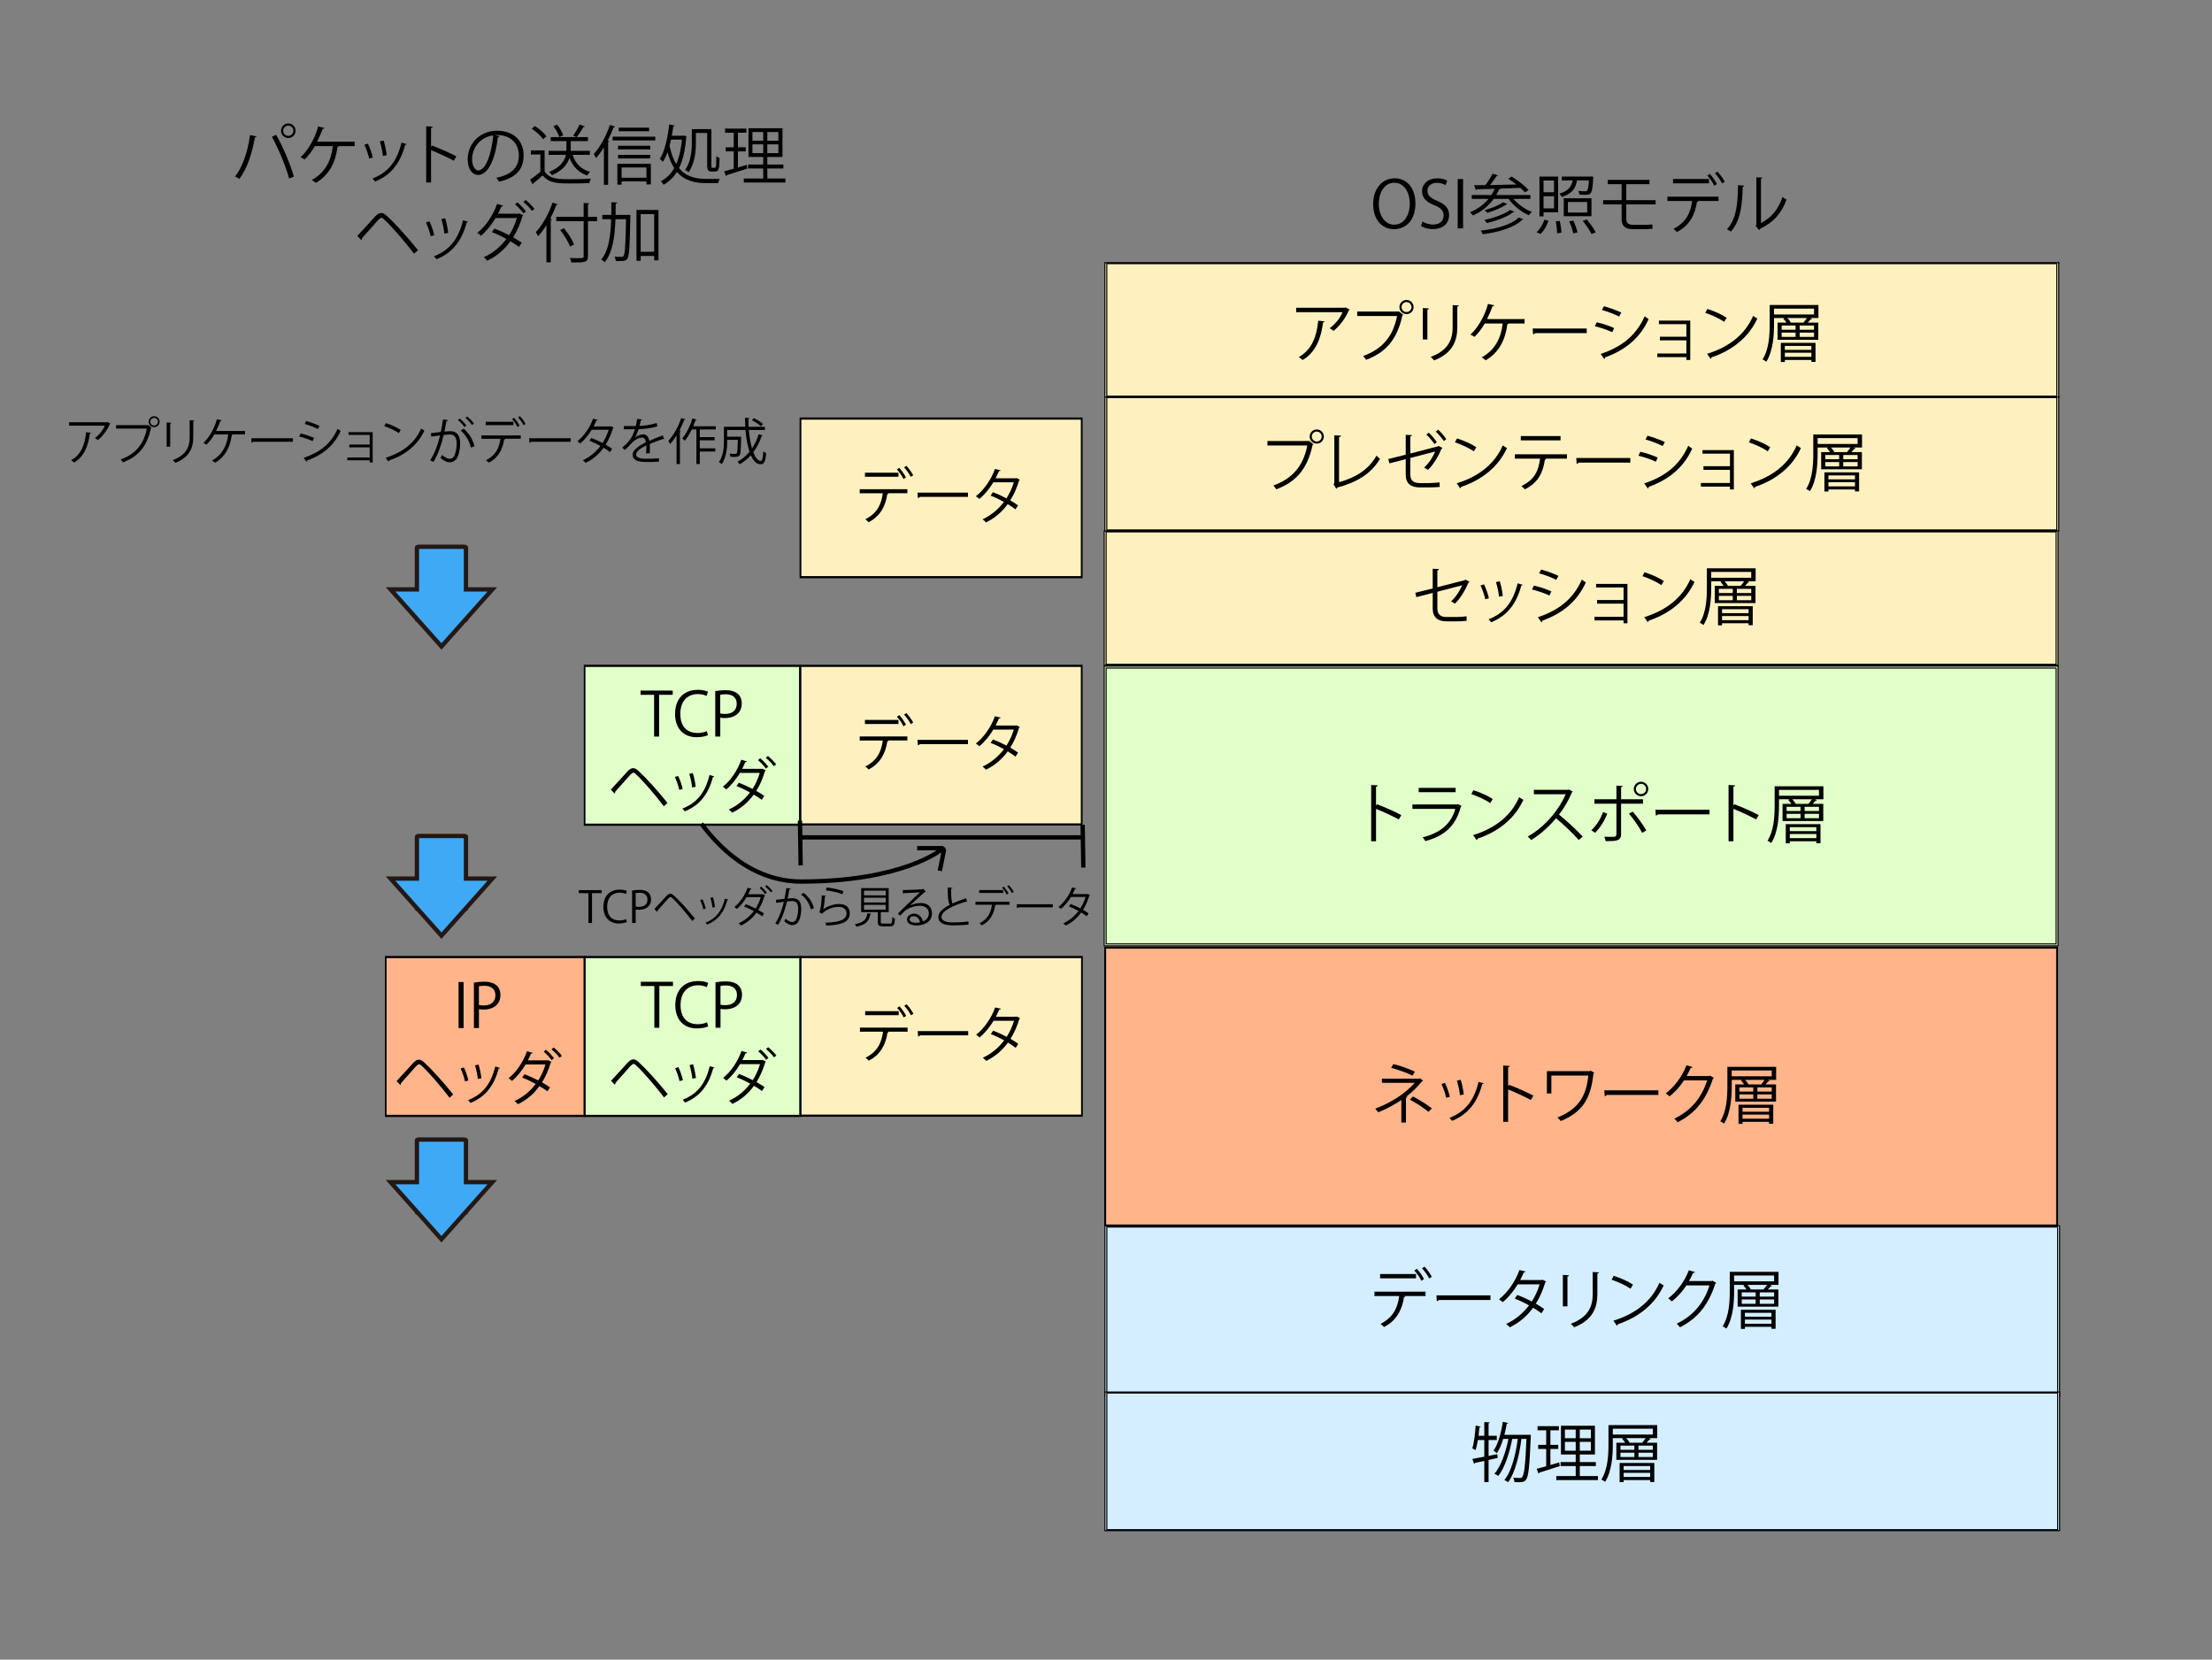 <?xml version="1.0" encoding="UTF-8"?>
<svg id="a" data-name="レイヤー 1" xmlns="http://www.w3.org/2000/svg" viewBox="0 0 1025 769">
  <rect x="0" y="0" width="1025" height="769" fill="#808080" stroke="none"/>
  <defs>
    <style>
      .b, .c {
        fill: #ffb48a;
      }

      .d {
        fill: #3fa9f5;
        stroke: #231815;
      }

      .d, .c, .e, .f, .g, .h {
        stroke-miterlimit: 10;
      }

      .d, .h {
        stroke-width: 2px;
      }

      .c, .e, .f, .g {
        stroke-width: .5px;
      }

      .c, .e, .f, .g, .h {
        stroke: #000;
      }

      .e {
        fill: #fff1bf;
      }

      .f {
        fill: #d4eeff;
      }

      .g {
        fill: #e1ffc9;
      }

      .h {
        fill: none;
      }

      .i {
        isolation: isolate;
      }
    </style>
  </defs>
  <g>
    <rect class="b" x="512.11" y="439.12" width="441.11" height="128.69"/>
    <path d="M952.78,439.56v127.81h-440.22v-127.81h440.22m.89-.89H511.67v129.58h442v-129.58h0Z"/>
  </g>
  <g>
    <rect class="g" x="512.11" y="309.12" width="441.11" height="128.69"/>
    <path class="g" d="M952.78,309.56v127.81h-440.22v-127.81h440.22m.89-.89H511.67v129.58h442v-129.58h0Z"/>
  </g>
  <g>
    <rect class="e" x="512.11" y="246.21" width="441.11" height="61.83"/>
    <path class="e" d="M952.78,246.43v61.41h-440.22v-61.41h440.22m.89-.43H511.67v62.26h442v-62.26h0Z"/>
  </g>
  <g>
    <rect class="e" x="512.42" y="183.95" width="441.11" height="61.83"/>
    <path class="e" d="M953.09,184.16v61.41h-440.22v-61.41h440.22m.89-.43H511.98v62.26h442v-62.26h0Z"/>
  </g>
  <g>
    <rect class="e" x="512.42" y="121.95" width="441.11" height="61.83"/>
    <path class="e" d="M953.09,122.16v61.41h-440.22v-61.41h440.22m.89-.43H511.98v62.26h442v-62.26h0Z"/>
  </g>
  <g class="i">
    <path d="M625.46,143.45c-.06,.12-.24,.21-.39,.27-1.62,3.84-4.2,7.17-7.11,9.6-.45-.39-1.29-.93-1.83-1.23,2.76-2.01,4.98-4.92,5.97-7.44h-21.48v-2.04h22.62l.33-.15,1.89,.99Zm-11.7,5.46c-.03,.24-.3,.45-.69,.51-.87,7.08-3.3,13.83-9.48,17.4-.42-.36-1.2-1.05-1.77-1.38,6.12-3.36,8.31-9.63,9.03-16.86l2.91,.33Z"/>
    <path d="M628.91,144.35h19.08l.18-.09,2.04,1.56c-.09,.12-.18,.21-.36,.27-2.43,11.28-7.65,17.16-16.83,20.64-.33-.54-.93-1.32-1.35-1.77,8.73-3.21,13.77-8.79,15.72-18.54h-18.48v-2.07Zm22.86-5.37c1.8,0,3.27,1.47,3.27,3.3s-1.47,3.27-3.27,3.27-3.3-1.47-3.3-3.27c0-1.89,1.53-3.3,3.3-3.3Zm2.28,3.3c0-1.29-1.02-2.31-2.28-2.31s-2.31,1.02-2.31,2.31,1.05,2.31,2.31,2.31,2.28-1.11,2.28-2.31Z"/>
    <path d="M659.3,157.31v-14.58l2.85,.18c-.03,.27-.24,.48-.72,.54v13.86h-2.13Zm16.71-15.75c-.03,.3-.24,.45-.72,.51v9.54c0,6.3-2.16,12.06-10.77,15.39-.3-.45-1.05-1.23-1.56-1.62,8.31-3.09,10.17-8.22,10.17-13.77v-10.23l2.88,.18Z"/>
    <path d="M706.46,147.86v2.04h-7.44c-.09,.18-.27,.33-.54,.36-.9,6.96-3.72,13.02-10.05,16.68-.48-.45-1.29-.99-1.86-1.35,6.15-3.33,9-8.97,9.75-15.69h-8.34c-1.38,2.46-3.12,4.68-4.74,6.18-.45-.33-1.29-.78-1.89-1.05,3.24-2.79,6.72-8.64,8.16-14.22l2.88,.66c-.06,.21-.33,.45-.81,.45-.63,1.86-1.65,4.14-2.55,5.94h17.43Z"/>
    <path d="M710.21,152.21h25.05v2.13h-23.91c-.18,.3-.57,.51-.96,.57l-.18-2.7Z"/>
    <path d="M739.91,149.33c2.7,.6,6.06,1.74,8.07,2.7l-.9,1.89c-1.98-.96-5.43-2.16-8.07-2.76l.9-1.83Zm1.8,14.67c9.75-3.27,16.41-8.46,20.4-17.46,.45,.39,1.38,1.02,1.83,1.32-4.02,8.91-11.01,14.46-20.19,17.73,.06,.27-.09,.63-.36,.75l-1.68-2.34Zm1.5-22.11c2.7,.72,6,1.92,8.04,2.94l-.99,1.83c-2.13-1.08-5.25-2.28-7.95-3.03l.9-1.74Z"/>
    <path d="M783.23,148.55v18.24h-1.8v-1.32h-13.47v-1.68h13.47v-6.09h-12.27v-1.68h12.27v-5.82h-12.72v-1.65h14.52Z"/>
    <path d="M791.16,143.15c3.12,.99,6.72,2.55,8.94,4.08l-1.14,1.89c-2.16-1.53-5.7-3.12-8.76-4.17l.96-1.8Zm-.12,20.79c10.65-3.3,17.73-9.27,21.33-17.58,.63,.51,1.32,.9,1.95,1.23-3.75,8.22-11.07,14.61-21.24,18-.03,.27-.21,.57-.42,.69l-1.62-2.34Z"/>
    <path d="M842.63,141.32v6.03h-3.93l.96,.42c-.09,.18-.33,.24-.6,.21-.36,.42-.87,.99-1.38,1.5h4.89v7.95h-18.87v-7.95h4.11c-.39-.63-.93-1.32-1.47-1.83l.6-.3h-4.89v2.82c0,5.13-.42,12.48-3.57,17.43-.36-.33-1.23-.84-1.74-1.05,3.03-4.77,3.3-11.49,3.3-16.38v-8.85h22.59Zm-2.04,4.38v-2.7h-18.54v2.7h18.54Zm-15.39,22.05v-8.88h16.08v8.82h-1.92v-.9h-12.3v.96h-1.86Zm.39-16.92v1.95h6.45v-1.95h-6.45Zm0,3.27v2.01h6.45v-2.01h-6.45Zm13.77,6.18h-12.3v1.83h12.3v-1.83Zm-12.3,5.07h12.3v-1.92h-12.3v1.92Zm1.17-18c.66,.66,1.26,1.47,1.56,2.13h5.88c.54-.63,1.17-1.44,1.62-2.13h-9.06Zm12.36,5.43v-1.95h-6.66v1.95h6.66Zm0,3.33v-2.01h-6.66v2.01h6.66Z"/>
  </g>
  <g class="i">
    <path d="M587.31,204.35h19.08l.18-.09,2.04,1.56c-.09,.12-.18,.21-.36,.27-2.43,11.28-7.65,17.16-16.83,20.64-.33-.54-.93-1.32-1.35-1.77,8.73-3.21,13.77-8.79,15.72-18.54h-18.48v-2.07Zm22.86-5.37c1.8,0,3.27,1.47,3.27,3.3s-1.47,3.27-3.27,3.27-3.3-1.47-3.3-3.27c0-1.89,1.53-3.3,3.3-3.3Zm2.28,3.3c0-1.29-1.02-2.31-2.28-2.31s-2.31,1.02-2.31,2.31,1.05,2.31,2.31,2.31,2.28-1.11,2.28-2.31Z"/>
    <path d="M620.49,223.43c7.62-2.13,13.68-5.79,17.37-12.33,.39,.51,1.14,1.14,1.59,1.5-4.05,6.9-10.74,10.92-19.77,13.29-.06,.24-.24,.51-.48,.6l-1.26-2.1,.36-.57v-22.11l3.09,.15c-.03,.33-.3,.6-.9,.66v20.91Z"/>
    <path d="M668.46,207.59c-.09,.15-.27,.27-.48,.33-1.35,3.27-3.72,7.35-6.27,9.81-.45-.33-1.23-.78-1.8-1.08,2.28-2.04,4.14-5.04,5.13-7.44l-11.52,3v7.68c0,2.97,1.8,3.93,4.2,3.93h4.89c1.23,0,3.3-.15,4.47-.3,0,.63,.03,1.47,.06,2.1-1.2,.12-3.3,.21-4.44,.21h-5.01c-3.78,0-6.3-1.74-6.3-5.88v-7.2l-7.56,1.95-.51-2.01,8.07-2.01v-9.21l2.88,.15c-.03,.36-.33,.51-.75,.57v7.95l12.72-3.3,.33-.24,1.89,.99Zm-6.39-7.11c1.26,1.17,2.88,3.06,3.75,4.41l-1.11,.87c-.9-1.32-2.43-3.18-3.75-4.38l1.11-.9Zm4.32-1.38c1.41,1.23,2.94,3.03,3.81,4.38l-1.14,.87c-.87-1.32-2.43-3.18-3.75-4.35l1.08-.9Z"/>
    <path d="M675.15,203.15c3.12,.99,6.72,2.55,8.94,4.08l-1.14,1.89c-2.16-1.53-5.7-3.12-8.76-4.17l.96-1.8Zm-.12,20.79c10.65-3.3,17.73-9.27,21.33-17.58,.63,.51,1.32,.9,1.95,1.23-3.75,8.22-11.07,14.61-21.24,18-.03,.27-.21,.57-.42,.69l-1.62-2.34Z"/>
    <path d="M726.09,212.51h-10.14l.51,.15c-.06,.18-.27,.33-.6,.36-.81,5.58-2.85,10.56-9.27,13.71-.36-.39-1.11-1.11-1.62-1.5,6.24-3,7.98-7.2,8.67-12.72h-11.67v-2.01h24.12v2.01Zm-2.97-8.46h-18.42v-2.01h18.42v2.01Z"/>
    <path d="M730.41,212.21h25.05v2.13h-23.91c-.18,.3-.57,.51-.96,.57l-.18-2.7Z"/>
    <path d="M760.11,209.33c2.7,.6,6.06,1.74,8.07,2.7l-.9,1.89c-1.98-.96-5.43-2.16-8.07-2.76l.9-1.83Zm1.8,14.67c9.75-3.27,16.41-8.46,20.4-17.46,.45,.39,1.38,1.02,1.83,1.32-4.02,8.91-11.01,14.46-20.19,17.73,.06,.27-.09,.63-.36,.75l-1.68-2.34Zm1.5-22.11c2.7,.72,6,1.92,8.04,2.94l-.99,1.83c-2.13-1.08-5.25-2.28-7.95-3.03l.9-1.74Z"/>
    <path d="M803.43,208.55v18.24h-1.8v-1.32h-13.47v-1.68h13.47v-6.09h-12.27v-1.68h12.27v-5.82h-12.72v-1.65h14.52Z"/>
    <path d="M811.36,203.15c3.12,.99,6.72,2.55,8.94,4.08l-1.14,1.89c-2.16-1.53-5.7-3.12-8.76-4.17l.96-1.8Zm-.12,20.79c10.65-3.3,17.73-9.27,21.33-17.58,.63,.51,1.32,.9,1.95,1.23-3.75,8.22-11.07,14.61-21.24,18-.03,.27-.21,.57-.42,.69l-1.62-2.34Z"/>
    <path d="M862.83,201.32v6.03h-3.93l.96,.42c-.09,.18-.33,.24-.6,.21-.36,.42-.87,.99-1.38,1.5h4.89v7.95h-18.87v-7.95h4.11c-.39-.63-.93-1.32-1.47-1.83l.6-.3h-4.89v2.82c0,5.13-.42,12.48-3.57,17.43-.36-.33-1.23-.84-1.74-1.05,3.03-4.77,3.3-11.49,3.3-16.38v-8.85h22.59Zm-2.04,4.38v-2.7h-18.54v2.7h18.54Zm-15.39,22.05v-8.88h16.08v8.82h-1.92v-.9h-12.3v.96h-1.86Zm.39-16.92v1.95h6.45v-1.95h-6.45Zm0,3.27v2.01h6.45v-2.01h-6.45Zm13.77,6.18h-12.3v1.83h12.3v-1.83Zm-12.3,5.07h12.3v-1.92h-12.3v1.92Zm1.17-18c.66,.66,1.26,1.47,1.56,2.13h5.88c.54-.63,1.17-1.44,1.62-2.13h-9.06Zm12.36,5.43v-1.95h-6.66v1.95h6.66Zm0,3.33v-2.01h-6.66v2.01h6.66Z"/>
  </g>
  <g class="i">
    <path d="M680.96,269.56c-.09,.15-.27,.27-.48,.36-1.35,3.24-3.72,7.32-6.27,9.78-.45-.33-1.23-.78-1.8-1.08,2.28-2.04,4.14-5.04,5.13-7.44l-11.49,3v7.77c0,2.94,1.77,3.93,4.17,3.93h4.89c1.23,0,3.3-.18,4.47-.33,0,.66,.03,1.47,.06,2.1-1.2,.15-3.3,.24-4.44,.24h-5.01c-3.78,0-6.3-1.77-6.3-5.91v-7.26l-7.56,1.95-.51-2.01,8.07-2.01v-9.12l2.91,.12c-.06,.36-.33,.54-.75,.6v7.83l12.69-3.27,.33-.24,1.89,.99Z"/>
    <path d="M687.68,270.76c.9,1.83,1.89,4.71,2.25,6.45l-1.68,.45c-.36-1.74-1.29-4.47-2.19-6.39l1.62-.51Zm17.91,.21c-.06,.27-.36,.33-.63,.3-2.34,8.76-6.75,14.13-14.01,17.07-.24-.36-.78-1.05-1.17-1.38,7.17-2.82,11.28-7.74,13.47-16.68l2.34,.69Zm-10.62-1.65c.63,2.01,1.2,4.89,1.41,6.81l-1.77,.33c-.18-1.92-.75-4.68-1.41-6.75l1.77-.39Z"/>
    <path d="M710.81,271.33c2.7,.6,6.06,1.74,8.07,2.7l-.9,1.89c-1.98-.96-5.43-2.16-8.07-2.76l.9-1.83Zm1.8,14.67c9.75-3.27,16.41-8.46,20.4-17.46,.45,.39,1.38,1.02,1.83,1.32-4.02,8.91-11.01,14.46-20.19,17.73,.06,.27-.09,.63-.36,.75l-1.68-2.34Zm1.5-22.11c2.7,.72,6,1.92,8.04,2.94l-.99,1.83c-2.13-1.08-5.25-2.28-7.95-3.03l.9-1.74Z"/>
    <path d="M754.13,270.55v18.24h-1.8v-1.32h-13.47v-1.68h13.47v-6.09h-12.27v-1.68h12.27v-5.82h-12.72v-1.65h14.52Z"/>
    <path d="M762.05,265.15c3.12,.99,6.72,2.55,8.94,4.08l-1.14,1.89c-2.16-1.53-5.7-3.12-8.76-4.17l.96-1.8Zm-.12,20.79c10.65-3.3,17.73-9.27,21.33-17.58,.63,.51,1.32,.9,1.95,1.23-3.75,8.22-11.07,14.61-21.24,18-.03,.27-.21,.57-.42,.69l-1.62-2.34Z"/>
    <path d="M813.53,263.32v6.03h-3.93l.96,.42c-.09,.18-.33,.24-.6,.21-.36,.42-.87,.99-1.38,1.5h4.89v7.95h-18.87v-7.95h4.11c-.39-.63-.93-1.32-1.47-1.83l.6-.3h-4.89v2.82c0,5.13-.42,12.48-3.57,17.43-.36-.33-1.23-.84-1.74-1.05,3.03-4.77,3.3-11.49,3.3-16.38v-8.85h22.59Zm-2.04,4.38v-2.7h-18.54v2.7h18.54Zm-15.39,22.05v-8.88h16.08v8.82h-1.92v-.9h-12.3v.96h-1.86Zm.39-16.92v1.95h6.45v-1.95h-6.45Zm0,3.27v2.01h6.45v-2.01h-6.45Zm13.77,6.18h-12.3v1.83h12.3v-1.83Zm-12.3,5.07h12.3v-1.92h-12.3v1.92Zm1.17-18c.66,.66,1.26,1.47,1.56,2.13h5.88c.54-.63,1.17-1.44,1.62-2.13h-9.06Zm12.36,5.43v-1.95h-6.66v1.95h6.66Zm0,3.33v-2.01h-6.66v2.01h6.66Z"/>
  </g>
  <g class="i">
    <path d="M648.16,379.68c-3.06-1.65-7.26-3.6-10.53-4.89v15h-2.25v-26.07l3.03,.18c-.03,.33-.27,.54-.78,.63v8.76l.45-.63c3.51,1.29,8.16,3.36,11.28,5.01l-1.2,2.01Z"/>
    <path d="M677.32,373.47c-.06,.12-.21,.24-.39,.3-2.46,9.06-7.47,13.47-16.44,15.96-.27-.54-.84-1.29-1.26-1.74,8.16-2.04,13.23-6.24,15.12-13.2h-19.86v-2.04h20.76l.3-.18,1.77,.9Zm-2.82-6.42h-17.1v-1.98h17.1v1.98Z"/>
    <path d="M682.75,366.15c3.12,.99,6.72,2.55,8.94,4.08l-1.14,1.89c-2.16-1.53-5.7-3.12-8.76-4.17l.96-1.8Zm-.12,20.79c10.65-3.3,17.73-9.27,21.33-17.58,.63,.51,1.32,.9,1.95,1.23-3.75,8.22-11.07,14.61-21.24,18-.03,.27-.21,.57-.42,.69l-1.62-2.34Z"/>
    <path d="M728.8,366.81c-.06,.15-.21,.27-.39,.33-1.62,3.81-3.54,7.11-6,10.32,3.27,2.61,8.19,7.08,10.98,10.17l-1.83,1.59c-2.64-3.06-7.47-7.62-10.53-10.08-2.64,3.21-7.2,7.59-11.55,10.08-.33-.45-1.05-1.2-1.56-1.62,8.31-4.56,14.88-13.08,17.58-19.59h-14.73v-2.04h15.9l.39-.15,1.74,.99Z"/>
    <path d="M744.76,377.01c-1.35,3.51-3.33,6.6-5.64,8.85l-1.74-1.14c2.25-2.1,4.2-4.95,5.43-8.46l1.95,.75Zm6.42-4.62v14.07c0,3.27-2.34,3.27-7.14,3.27-.12-.54-.36-1.38-.63-2.01,.87,.03,1.83,.03,2.64,.03h1.74c.84,0,1.23-.54,1.23-1.26v-14.1h-10.2v-2.04h10.2v-6.33l2.85,.15c-.03,.3-.24,.51-.69,.57v5.61h10.14v2.04h-10.14Zm5.37,3.66c2.19,2.43,4.71,5.97,6.33,8.73l-1.92,1.11c-1.47-2.73-4.11-6.6-6.12-8.88l1.71-.96Zm3.9-13.83c1.83,0,3.33,1.5,3.33,3.36s-1.5,3.36-3.33,3.36-3.39-1.5-3.39-3.36,1.56-3.36,3.39-3.36Zm2.34,3.36c0-1.32-1.05-2.4-2.34-2.4s-2.4,1.08-2.4,2.4,1.08,2.37,2.4,2.37,2.34-1.14,2.34-2.37Z"/>
    <path d="M767.11,375.21h25.05v2.13h-23.91c-.18,.3-.57,.51-.96,.57l-.18-2.7Z"/>
    <path d="M813.76,379.68c-3.06-1.65-7.26-3.6-10.53-4.89v15h-2.25v-26.07l3.03,.18c-.03,.33-.27,.54-.78,.63v8.76l.45-.63c3.51,1.29,8.16,3.36,11.28,5.01l-1.2,2.01Z"/>
    <path d="M844.93,364.32v6.03h-3.93l.96,.42c-.09,.18-.33,.24-.6,.21-.36,.42-.87,.99-1.38,1.5h4.89v7.95h-18.87v-7.95h4.11c-.39-.63-.93-1.32-1.47-1.83l.6-.3h-4.89v2.82c0,5.13-.42,12.48-3.57,17.43-.36-.33-1.23-.84-1.74-1.05,3.03-4.77,3.3-11.49,3.3-16.38v-8.85h22.59Zm-2.04,4.38v-2.7h-18.54v2.7h18.54Zm-15.39,22.05v-8.88h16.08v8.82h-1.92v-.9h-12.3v.96h-1.86Zm.39-16.92v1.95h6.45v-1.95h-6.45Zm0,3.27v2.01h6.45v-2.01h-6.45Zm13.77,6.18h-12.3v1.83h12.3v-1.83Zm-12.3,5.07h12.3v-1.92h-12.3v1.92Zm1.17-18c.66,.66,1.26,1.47,1.56,2.13h5.88c.54-.63,1.17-1.44,1.62-2.13h-9.06Zm12.36,5.43v-1.95h-6.66v1.95h6.66Zm0,3.33v-2.01h-6.66v2.01h6.66Z"/>
  </g>
  <g class="i">
    <path d="M659.47,500.74c-.09,.15-.27,.24-.54,.27-1.92,2.4-4.5,4.98-7.26,7.11l.48,.12c-.06,.15-.27,.39-.66,.42v11.43h-2.13v-10.41c-3.06,2.1-7.02,4.23-10.71,5.7-.15-.21-1.14-1.44-1.38-1.68,7.26-2.7,14.16-7.17,18.27-11.97h-15.18v-1.95h17.19l.33-.21,1.59,1.17Zm-4.95-2.34c-2.61-1.38-6.69-2.73-9.87-3.63l.99-1.74c3.21,.78,7.26,2.22,9.99,3.54l-1.11,1.83Zm.21,9.63c3,1.56,6.6,3.81,8.76,5.52l-1.53,1.62c-2.01-1.68-5.73-4.11-8.61-5.64l1.38-1.5Z"/>
    <path d="M669.58,501.76c.9,1.83,1.89,4.71,2.25,6.45l-1.68,.45c-.36-1.74-1.29-4.47-2.19-6.39l1.62-.51Zm17.91,.21c-.06,.27-.36,.33-.63,.3-2.34,8.76-6.75,14.13-14.01,17.07-.24-.36-.78-1.05-1.17-1.38,7.17-2.82,11.28-7.74,13.47-16.68l2.34,.69Zm-10.62-1.65c.63,2.01,1.2,4.89,1.41,6.81l-1.77,.33c-.18-1.92-.75-4.68-1.41-6.75l1.77-.39Z"/>
    <path d="M709.36,509.68c-3.06-1.65-7.26-3.6-10.53-4.89v15h-2.25v-26.07l3.03,.18c-.03,.33-.27,.54-.78,.63v8.76l.45-.63c3.51,1.29,8.16,3.36,11.28,5.01l-1.2,2.01Z"/>
    <path d="M738.76,497.05c-.09,.12-.24,.24-.39,.3-1.17,11.73-5.16,18.03-15.18,22.08-.39-.51-.99-1.17-1.5-1.62,9.57-3.9,13.32-9.6,14.31-19.44h-17.13v8.28h-2.07v-10.32h19.89l.33-.24,1.74,.96Z"/>
    <path d="M743.41,505.21h25.05v2.13h-23.91c-.18,.3-.57,.51-.96,.57l-.18-2.7Z"/>
    <path d="M794.17,499.42c-.12,.15-.27,.3-.45,.42-3.15,9.72-8.07,15.96-16.35,20.16-.36-.51-.93-1.2-1.53-1.65,7.86-3.81,12.72-9.81,15.21-17.76h-10.71c-1.74,2.7-4.05,5.31-6.72,7.41-.42-.42-1.11-.99-1.71-1.38,4.08-3.15,7.53-7.74,9.57-13.02l2.85,.81c-.12,.3-.48,.39-.87,.39-.6,1.32-1.23,2.58-1.92,3.78h10.56l.36-.18,1.71,1.02Z"/>
    <path d="M823.03,494.32v6.03h-3.93l.96,.42c-.09,.18-.33,.24-.6,.21-.36,.42-.87,.99-1.38,1.5h4.89v7.95h-18.87v-7.95h4.11c-.39-.63-.93-1.32-1.47-1.83l.6-.3h-4.89v2.82c0,5.13-.42,12.48-3.57,17.43-.36-.33-1.23-.84-1.74-1.05,3.03-4.77,3.3-11.49,3.3-16.38v-8.85h22.59Zm-2.04,4.38v-2.7h-18.54v2.7h18.54Zm-15.39,22.05v-8.88h16.08v8.82h-1.92v-.9h-12.3v.96h-1.86Zm.39-16.92v1.95h6.45v-1.95h-6.45Zm0,3.27v2.01h6.45v-2.01h-6.45Zm13.77,6.18h-12.3v1.83h12.3v-1.83Zm-12.3,5.07h12.3v-1.92h-12.3v1.92Zm1.17-18c.66,.66,1.26,1.47,1.56,2.13h5.88c.54-.63,1.17-1.44,1.62-2.13h-9.06Zm12.36,5.43v-1.95h-6.66v1.95h6.66Zm0,3.33v-2.01h-6.66v2.01h6.66Z"/>
  </g>
  <g>
    <rect class="f" x="512.44" y="568.27" width="441.48" height="78.46"/>
    <path class="f" d="M953.48,568.54v77.92h-440.59v-77.92h440.59m.89-.54h-442.37v79h442.37v-79h0Z"/>
  </g>
  <g>
    <rect class="f" x="512.44" y="645.22" width="441.48" height="63.78"/>
    <path class="f" d="M953.48,645.44v63.34h-440.59v-63.34h440.59m.89-.44h-442.37v64.22h442.37v-64.22h0Z"/>
  </g>
  <g class="i">
    <path d="M660.57,600.51h-9.9l.51,.15c-.03,.18-.27,.33-.6,.36-.78,5.43-3.24,10.83-9.27,13.86-.33-.39-1.11-1.08-1.62-1.47,5.91-2.94,7.98-7.5,8.67-12.9h-11.46v-2.01h23.67v2.01Zm-4.41-8.19h-16.65v-2.01h16.65v2.01Zm.39-4.41c1.23,1.29,2.61,3.33,3.3,4.74l-1.2,.81c-.63-1.38-2.07-3.51-3.27-4.74l1.17-.81Zm3.54-1.02c1.23,1.29,2.67,3.33,3.39,4.71l-1.23,.75c-.63-1.32-2.13-3.45-3.3-4.68l1.14-.78Z"/>
    <path d="M665.61,600.21h25.05v2.13h-23.91c-.18,.3-.57,.51-.96,.57l-.18-2.7Z"/>
    <path d="M716.43,593.79c-.03,.15-.18,.27-.36,.33-1.11,3.72-2.61,7.14-4.41,9.93,1.29,.75,2.76,1.68,3.87,2.49l-1.26,1.98c-1.08-.84-2.61-1.83-3.87-2.61-2.76,3.84-6.3,6.93-10.83,9.12-.33-.51-1.11-1.23-1.65-1.56,4.38-2.04,7.89-5.07,10.62-8.64-2.22-1.23-4.41-2.28-6.63-3.12l1.14-1.68c2.19,.78,4.44,1.8,6.75,3.03,1.56-2.46,2.79-5.07,3.63-7.95h-10.17c-1.83,3.06-4.29,6.09-6.93,8.25-.39-.36-1.2-1.02-1.71-1.35,3.93-3,7.65-8.4,9.45-13.53l2.85,.66c-.12,.33-.42,.42-.81,.39-.42,.99-1.11,2.46-1.68,3.57h9.96l.42-.12,1.62,.81Z"/>
    <path d="M724.2,605.31v-14.58l2.85,.18c-.03,.27-.24,.48-.72,.54v13.86h-2.13Zm16.71-15.75c-.03,.3-.24,.45-.72,.51v9.54c0,6.3-2.16,12.06-10.77,15.39-.3-.45-1.05-1.23-1.56-1.62,8.31-3.09,10.17-8.22,10.17-13.77v-10.23l2.88,.18Z"/>
    <path d="M747.75,591.15c3.12,.99,6.72,2.55,8.94,4.08l-1.14,1.89c-2.16-1.53-5.7-3.12-8.76-4.17l.96-1.8Zm-.12,20.79c10.65-3.3,17.73-9.27,21.33-17.58,.63,.51,1.32,.9,1.95,1.23-3.75,8.22-11.07,14.61-21.24,18-.03,.27-.21,.57-.42,.69l-1.62-2.34Z"/>
    <path d="M795.27,594.42c-.12,.15-.27,.3-.45,.42-3.15,9.72-8.07,15.96-16.35,20.16-.36-.51-.93-1.2-1.53-1.65,7.86-3.81,12.72-9.81,15.21-17.76h-10.71c-1.74,2.7-4.05,5.31-6.72,7.41-.42-.42-1.11-.99-1.71-1.38,4.08-3.15,7.53-7.74,9.57-13.02l2.85,.81c-.12,.3-.48,.39-.87,.39-.6,1.32-1.23,2.58-1.92,3.78h10.56l.36-.18,1.71,1.02Z"/>
    <path d="M824.13,589.32v6.03h-3.93l.96,.42c-.09,.18-.33,.24-.6,.21-.36,.42-.87,.99-1.38,1.5h4.89v7.95h-18.87v-7.95h4.11c-.39-.63-.93-1.32-1.47-1.83l.6-.3h-4.89v2.82c0,5.13-.42,12.48-3.57,17.43-.36-.33-1.23-.84-1.74-1.05,3.03-4.77,3.3-11.49,3.3-16.38v-8.85h22.59Zm-2.04,4.38v-2.7h-18.54v2.7h18.54Zm-15.39,22.05v-8.88h16.08v8.82h-1.92v-.9h-12.3v.96h-1.86Zm.39-16.92v1.95h6.45v-1.95h-6.45Zm0,3.27v2.01h6.45v-2.01h-6.45Zm13.77,6.18h-12.3v1.83h12.3v-1.83Zm-12.3,5.07h12.3v-1.92h-12.3v1.92Zm1.17-18c.66,.66,1.26,1.47,1.56,2.13h5.88c.54-.63,1.17-1.44,1.62-2.13h-9.06Zm12.36,5.43v-1.95h-6.66v1.95h6.66Zm0,3.33v-2.01h-6.66v2.01h6.66Z"/>
  </g>
  <g class="i">
    <path d="M694.01,675.53l-4.23,.93v10.29h-1.98v-9.84c-1.65,.36-3.15,.69-4.35,.93-.03,.21-.18,.39-.39,.45l-.78-2.31c1.5-.24,3.42-.6,5.52-1.02v-7.74h-2.97c-.3,1.8-.66,3.45-1.11,4.71-.39-.27-1.05-.63-1.5-.84,.84-2.43,1.29-6.63,1.59-10.56l2.34,.51c-.06,.21-.27,.3-.63,.33-.09,1.26-.24,2.61-.39,3.9h2.67v-6.36l2.55,.15c-.03,.21-.18,.36-.57,.42v5.79h3.81v1.95h-3.81v7.38l4.05-.81,.18,1.74Zm14.31-10.74l1.08,.09c0,.18-.03,.48-.06,.69-.57,14.04-1.08,18.66-2.22,20.07-.57,.81-1.2,1.14-3.18,1.14-.66,0-1.41-.03-2.16-.06-.03-.6-.24-1.47-.57-2.01,1.35,.09,2.55,.12,3.09,.12,.51,0,.78-.09,1.08-.51,.87-1.02,1.47-5.4,1.95-17.61h-2.34c-.87,7.26-2.94,15.81-6.15,20.07-.42-.33-1.17-.78-1.74-.99,3.3-3.96,5.31-12,6.21-19.08h-2.58c-1.14,6.15-3.45,13.44-6.45,17.16-.45-.36-1.2-.75-1.8-.99,3.03-3.42,5.34-10.17,6.48-16.17h-2.4c-.78,2.55-1.77,4.86-2.94,6.6-.33-.33-1.08-.84-1.53-1.14,2.07-2.97,3.51-8.16,4.29-13.38l2.49,.54c-.06,.21-.27,.33-.66,.33-.3,1.74-.66,3.48-1.11,5.16h10.74l.48-.03Z"/>
    <path d="M718.43,671.36v7.44l4.08-1.2c.03,.18,.06,.36,.24,1.74-3.48,1.11-7.17,2.31-9.48,3-.03,.24-.21,.39-.39,.45l-.81-2.22c1.23-.3,2.73-.72,4.41-1.2v-8.01h-3.72v-1.89h3.72v-6.75h-4.02v-1.92h9.9v1.92h-3.93v6.75h3.63v1.89h-3.63Zm13.62,12.57h8.4v1.86h-19.29v-1.86h9v-4.65h-7.02v-1.83h7.02v-3.51h-6.84v-13.32h15.75v13.32h-7.02v3.51h7.44v1.83h-7.44v4.65Zm-6.9-21.54v4.02h5.01v-4.02h-5.01Zm0,9.78h5.01v-4.08h-5.01v4.08Zm12.03-5.76v-4.02h-5.13v4.02h5.13Zm0,5.76v-4.08h-5.13v4.08h5.13Z"/>
    <path d="M767.93,660.32v6.03h-3.93l.96,.42c-.09,.18-.33,.24-.6,.21-.36,.42-.87,.99-1.38,1.5h4.89v7.95h-18.87v-7.95h4.11c-.39-.63-.93-1.32-1.47-1.83l.6-.3h-4.89v2.82c0,5.13-.42,12.48-3.57,17.43-.36-.33-1.23-.84-1.74-1.05,3.03-4.77,3.3-11.49,3.3-16.38v-8.85h22.59Zm-2.04,4.38v-2.7h-18.54v2.7h18.54Zm-15.39,22.05v-8.88h16.08v8.82h-1.92v-.9h-12.3v.96h-1.86Zm.39-16.92v1.95h6.45v-1.95h-6.45Zm0,3.27v2.01h6.45v-2.01h-6.45Zm13.77,6.18h-12.3v1.83h12.3v-1.83Zm-12.3,5.07h12.3v-1.92h-12.3v1.92Zm1.17-18c.66,.66,1.26,1.47,1.56,2.13h5.88c.54-.63,1.17-1.44,1.62-2.13h-9.06Zm12.36,5.43v-1.95h-6.66v1.95h6.66Zm0,3.33v-2.01h-6.66v2.01h6.66Z"/>
  </g>
  <g class="i">
    <path d="M655.88,94.18c0,8.04-4.5,12-9.9,12-5.67,0-9.69-4.47-9.69-11.61s4.23-11.97,9.96-11.97,9.63,4.68,9.63,11.58Zm-16.98,.33c0,4.86,2.52,9.6,7.17,9.6s7.2-4.59,7.2-9.81c0-4.59-2.25-9.63-7.14-9.63s-7.23,4.98-7.23,9.84Z"/>
    <path d="M669.86,85.78c-.66-.42-2.1-1.05-4.02-1.05-3.18,0-4.38,1.95-4.38,3.6,0,2.25,1.38,3.39,4.44,4.68,3.69,1.56,5.58,3.45,5.58,6.72,0,3.63-2.64,6.42-7.56,6.42-2.07,0-4.32-.63-5.46-1.44l.69-2.07c1.23,.81,3.06,1.41,4.92,1.41,3.06,0,4.86-1.65,4.86-4.11,0-2.25-1.23-3.63-4.2-4.83-3.45-1.29-5.79-3.3-5.79-6.45,0-3.48,2.82-6.03,6.99-6.03,2.16,0,3.81,.54,4.68,1.08l-.75,2.07Z"/>
    <path d="M675.47,82.96h2.49v22.86h-2.49v-22.86Z"/>
    <path d="M709.16,92.14h-7.86c2.13,2.55,5.43,4.86,8.52,6.03-.48,.39-1.05,1.11-1.35,1.59-3.45-1.5-7.14-4.44-9.45-7.62h-6.84c-2.43,3.36-5.79,5.97-9.6,7.71-.33-.39-.96-1.08-1.41-1.47,3.33-1.38,6.3-3.48,8.58-6.24h-7.77v-1.77h9.06c.6-.9,1.14-1.89,1.59-2.91-3.18,.12-6.06,.18-8.31,.24-.03,.24-.21,.36-.42,.42l-.84-2.28c1.47,0,3.21-.03,5.19-.06,1.23-1.59,2.64-3.75,3.42-5.31l2.46,.84c-.09,.18-.33,.27-.66,.27-.78,1.23-1.89,2.82-3,4.17,3.75-.06,7.98-.15,12.18-.27-1.23-.96-2.55-1.89-3.78-2.67l1.56-1.02c2.82,1.71,6.21,4.32,7.86,6.21-.87,.69-1.26,.9-1.68,1.14-.54-.63-1.26-1.35-2.1-2.1l-9.39,.36,.24,.06c-.09,.21-.33,.3-.69,.3-.39,.9-.84,1.77-1.32,2.61h15.81v1.77Zm-3.24,9.48c-.12,.21-.36,.27-.6,.24-3.57,3.51-10.5,5.67-18.24,6.69-.18-.51-.57-1.23-.96-1.68,7.47-.84,14.28-2.79,17.64-6.12l2.16,.87Zm-4.17-3.48c-.15,.18-.33,.24-.57,.21-2.76,2.1-7.74,3.99-12.24,5.01-.24-.42-.69-1.05-1.14-1.44,4.32-.9,9.27-2.61,11.94-4.65l2.01,.87Zm-3.27-3.6c-.06,.15-.27,.24-.54,.24-2.07,1.44-5.76,2.97-8.79,3.84-.3-.36-.78-.93-1.23-1.26,2.97-.78,6.6-2.19,8.58-3.66l1.98,.84Z"/>
    <path d="M717.53,102.28c-.75,2.25-2.07,4.68-3.69,6.12l-1.83-.81c1.53-1.29,2.91-3.6,3.63-5.79l1.89,.48Zm-2.28-3.9v1.89h-1.89v-18.45h8.64v16.56h-6.75Zm4.86-14.73h-4.86v5.43h4.86v-5.43Zm-4.86,12.9h4.86v-5.64h-4.86v5.64Zm6.3,11.55c-.03-1.41-.27-3.75-.63-5.55l1.83-.18c.42,1.77,.75,4.08,.78,5.43l-1.98,.3Zm16.8-26.19c0,.18-.03,.39-.09,.6-.45,7.74-.87,7.74-4.23,7.74-.63,0-1.41-.03-2.16-.09-.06-.48-.24-1.2-.54-1.68,1.38,.12,2.67,.15,3.15,.15,.45,0,.72-.06,.93-.27,.39-.39,.66-1.68,.87-4.77h-5.52c-.66,3.51-2.16,6.18-7.05,7.65-.21-.45-.72-1.17-1.14-1.53,4.11-1.14,5.58-3.15,6.18-6.12h-5.04v-1.8h13.11l.45-.06,1.08,.18Zm-.9,9.96v8.31h-12.84v-8.31h12.84Zm-1.98,6.6v-4.89h-8.94v4.89h8.94Zm-6.45,9.66c-.27-1.44-1.08-3.81-1.89-5.58l1.89-.36c.84,1.74,1.68,4.08,1.98,5.49l-1.98,.45Zm8.43,.3c-.75-1.62-2.52-4.23-4.05-6.09l1.86-.66c1.56,1.83,3.36,4.35,4.17,6l-1.98,.75Z"/>
    <path d="M753.59,94.72v6.78c0,1.59,.75,2.67,2.94,2.67h5.52c1.05,0,2.64-.06,3.63-.21,.03,.57,.06,1.59,.06,2.04-.96,.15-2.67,.18-3.69,.18h-5.67c-3.66,0-4.95-1.92-4.95-4.68v-6.78h-8.58v-1.98h8.58v-7.41h-6.42v-1.98h19.32v1.98h-10.74v7.41h13.59v1.98h-13.59Z"/>
    <path d="M796.31,93.13h-9.9l.51,.15c-.03,.18-.27,.33-.6,.36-.78,5.43-3.24,10.83-9.27,13.86-.33-.39-1.11-1.08-1.62-1.47,5.91-2.94,7.98-7.5,8.67-12.9h-11.46v-2.01h23.67v2.01Zm-4.41-8.19h-16.65v-2.01h16.65v2.01Zm.39-4.41c1.23,1.29,2.61,3.33,3.3,4.74l-1.2,.81c-.63-1.38-2.07-3.51-3.27-4.74l1.17-.81Zm3.54-1.02c1.23,1.29,2.67,3.33,3.39,4.71l-1.23,.75c-.63-1.32-2.13-3.45-3.3-4.68l1.14-.78Z"/>
    <path d="M808.22,86.05c-.03,.27-.3,.45-.69,.51-.18,8.07-.84,15.42-5.46,20.79-.48-.36-1.2-.81-1.8-1.14,4.47-4.86,5.01-12.36,5.1-20.43l2.85,.27Zm7.77,17.28c5.01-2.43,8.25-6.81,9.99-12.06,.45,.39,1.35,.9,1.86,1.17-2.13,6.06-5.85,10.53-12.24,13.56-.09,.24-.3,.48-.51,.6l-1.56-1.98,.33-.45v-22.02l2.79,.15c-.03,.27-.24,.51-.66,.57v20.46Z"/>
  </g>
  <path class="d" d="M228.12,547.75h-12.2v-19.39c0-.23-.45-.36-1.06-.36h-20.61c-.57,0-1.06,.18-1.06,.36v19.39h-12.2l12.2,13.69v.27c0,.14,.23,.27,.53,.32l10.84,12.16,10.84-12.16c.3-.05,.53-.18,.53-.32v-.27l12.2-13.69Z"/>
  <g>
    <rect class="g" x="270.98" y="443.44" width="99.8" height="73.6"/>
    <path class="g" d="M370.68,443.7v73.1h-99.6v-73.1h99.6m.2-.51h-100v74.11h100v-74.11h0Z"/>
  </g>
  <g class="i">
    <path d="M311.83,456.87h-6.3v19.35h-2.32v-19.35h-6.27v-1.96h14.9v1.96Z"/>
    <path d="M328.15,475.57c-.98,.48-2.88,.95-5.32,.95-5.49,0-9.91-3.56-9.91-10.78s4.29-11.17,10.53-11.17c2.55,0,4.03,.53,4.7,.87l-.62,1.96c-.98-.48-2.35-.87-4.03-.87-4.84,0-8.15,3.25-8.15,9.13s3.02,8.9,8.01,8.9c1.62,0,3.22-.36,4.28-.87l.5,1.88Z"/>
    <path d="M331.54,455.16c1.23-.22,2.86-.42,4.84-.42,6.89,0,7.45,4.42,7.45,6.1,0,5.01-4,6.8-7.78,6.8-.81,0-1.54-.03-2.18-.2v8.76h-2.32v-21.06Zm2.32,10.36c.59,.17,1.34,.22,2.24,.22,3.36,0,5.4-1.68,5.4-4.73s-2.18-4.4-5.1-4.4c-1.18,0-2.04,.11-2.55,.22v8.68Z"/>
    <path d="M283.15,500.8c2.13-2.24,6.24-6.86,7.84-8.57,.92-.92,1.65-1.37,2.49-1.37,.95,0,1.6,.5,2.69,1.48,3.3,3,8.85,9.13,13.22,14.62l-1.68,1.54c-4.14-5.46-9.74-11.87-12.54-14.45-.67-.67-1.06-1.09-1.6-1.09-.37,0-.84,.42-1.46,1.01-1.32,1.43-5.1,5.82-6.97,7.84,.03,.06,.03,.14,.03,.2,0,.22-.11,.45-.28,.59l-1.74-1.79Z"/>
    <path d="M314.35,494.47c.84,1.71,1.76,4.4,2.1,6.02l-1.57,.42c-.34-1.62-1.2-4.17-2.04-5.96l1.51-.48Zm16.72,.2c-.06,.25-.34,.31-.59,.28-2.18,8.18-6.3,13.19-13.08,15.93-.22-.34-.73-.98-1.09-1.29,6.69-2.63,10.53-7.22,12.57-15.57l2.18,.64Zm-9.91-1.54c.59,1.88,1.12,4.56,1.32,6.36l-1.65,.31c-.17-1.79-.7-4.37-1.32-6.3l1.65-.36Z"/>
    <path d="M354.95,491.84c-.03,.17-.17,.22-.34,.31-1.01,3.39-2.35,6.55-4.06,9.24,1.2,.7,2.69,1.57,3.72,2.3l-1.18,1.82c-1.01-.78-2.55-1.71-3.72-2.41-2.58,3.56-5.8,6.41-10.05,8.4-.28-.48-1.01-1.15-1.51-1.48,4.09-1.85,7.28-4.56,9.83-7.92-2.07-1.15-4.23-2.18-6.27-2.94l1.09-1.54c2.04,.76,4.23,1.74,6.36,2.86,1.43-2.18,2.6-4.87,3.36-7.42h-9.24c-1.79,3.02-4,5.77-6.3,7.64-.34-.34-1.12-.95-1.57-1.26,3.64-2.8,6.86-7.7,8.54-12.49l2.6,.76c-.11,.31-.45,.39-.79,.36-.39,1.01-.9,2.1-1.43,3.11h9.07l.25-.08,1.62,.76Zm-2.58-5.57c1.32,1.04,2.88,2.72,3.72,3.92l-1.06,.87c-.78-1.12-2.44-2.94-3.67-3.92l1.01-.87Zm3.58-1.04c1.32,1.04,2.97,2.69,3.81,3.86l-1.09,.84c-.76-1.15-2.49-2.88-3.7-3.84l.98-.87Z"/>
  </g>
  <g>
    <rect class="c" x="178.76" y="443.44" width="92.02" height="73.6"/>
    <path class="c" d="M270.69,443.7v73.1h-91.84v-73.1h91.84m.19-.51h-92.21v74.11h92.21v-74.11h0Z"/>
  </g>
  <g class="i">
    <path d="M212.49,455.02h2.32v21.34h-2.32v-21.34Z"/>
    <path d="M219.6,455.3c1.23-.22,2.86-.42,4.84-.42,6.89,0,7.45,4.42,7.45,6.1,0,5.01-4,6.8-7.78,6.8-.81,0-1.54-.03-2.18-.2v8.76h-2.32v-21.06Zm2.32,10.36c.59,.17,1.34,.22,2.24,.22,3.36,0,5.4-1.68,5.4-4.73s-2.18-4.4-5.1-4.4c-1.18,0-2.04,.11-2.55,.22v8.68Z"/>
    <path d="M183.76,500.94c2.13-2.24,6.24-6.86,7.84-8.57,.92-.92,1.65-1.37,2.49-1.37,.95,0,1.6,.5,2.69,1.48,3.3,3,8.85,9.13,13.22,14.62l-1.68,1.54c-4.14-5.46-9.74-11.87-12.54-14.45-.67-.67-1.06-1.09-1.6-1.09-.37,0-.84,.42-1.46,1.01-1.32,1.43-5.1,5.82-6.97,7.84,.03,.06,.03,.14,.03,.2,0,.22-.11,.45-.28,.59l-1.74-1.79Z"/>
    <path d="M214.95,494.61c.84,1.71,1.76,4.4,2.1,6.02l-1.57,.42c-.34-1.62-1.2-4.17-2.04-5.96l1.51-.48Zm16.72,.2c-.06,.25-.34,.31-.59,.28-2.18,8.18-6.3,13.19-13.08,15.93-.22-.34-.73-.98-1.09-1.29,6.69-2.63,10.53-7.22,12.57-15.57l2.18,.64Zm-9.91-1.54c.59,1.88,1.12,4.56,1.32,6.36l-1.65,.31c-.17-1.79-.7-4.37-1.32-6.3l1.65-.36Z"/>
    <path d="M255.55,491.98c-.03,.17-.17,.22-.34,.31-1.01,3.39-2.35,6.55-4.06,9.24,1.2,.7,2.69,1.57,3.72,2.3l-1.18,1.82c-1.01-.78-2.55-1.71-3.72-2.41-2.58,3.56-5.8,6.41-10.05,8.4-.28-.48-1.01-1.15-1.51-1.48,4.09-1.85,7.28-4.56,9.83-7.92-2.07-1.15-4.23-2.18-6.27-2.94l1.09-1.54c2.04,.76,4.23,1.74,6.36,2.86,1.43-2.18,2.6-4.87,3.36-7.42h-9.24c-1.79,3.02-4,5.77-6.3,7.64-.34-.34-1.12-.95-1.57-1.26,3.64-2.8,6.86-7.7,8.54-12.49l2.6,.76c-.11,.31-.45,.39-.79,.36-.39,1.01-.9,2.1-1.43,3.11h9.07l.25-.08,1.62,.76Zm-2.58-5.57c1.32,1.04,2.88,2.72,3.72,3.92l-1.06,.87c-.78-1.12-2.44-2.94-3.67-3.92l1.01-.87Zm3.58-1.04c1.32,1.04,2.97,2.69,3.81,3.86l-1.09,.84c-.76-1.15-2.49-2.88-3.7-3.84l.98-.87Z"/>
  </g>
  <g>
    <rect class="e" x="371.01" y="443.44" width="130.33" height="73.49"/>
    <path class="e" d="M501.2,443.7v72.99h-130.06v-72.99h130.06m.26-.51h-130.59v74h130.59v-74h0Z"/>
  </g>
  <g class="i">
    <path d="M420.56,478.03h-9.24l.48,.14c-.03,.17-.25,.31-.56,.34-.73,5.07-3.02,10.11-8.65,12.94-.31-.36-1.04-1.01-1.51-1.37,5.52-2.74,7.45-7,8.09-12.04h-10.7v-1.88h22.09v1.88Zm-4.12-7.64h-15.54v-1.88h15.54v1.88Zm.36-4.12c1.15,1.2,2.44,3.11,3.08,4.42l-1.12,.76c-.59-1.29-1.93-3.28-3.05-4.42l1.09-.76Zm3.3-.95c1.15,1.2,2.49,3.11,3.16,4.4l-1.15,.7c-.59-1.23-1.99-3.22-3.08-4.37l1.06-.73Z"/>
    <path d="M425.26,477.75h23.38v1.99h-22.32c-.17,.28-.53,.48-.9,.53l-.17-2.52Z"/>
    <path d="M472.7,471.76c-.03,.14-.17,.25-.34,.31-1.04,3.47-2.44,6.66-4.12,9.27,1.2,.7,2.58,1.57,3.61,2.32l-1.18,1.85c-1.01-.78-2.44-1.71-3.61-2.44-2.58,3.58-5.88,6.47-10.11,8.51-.31-.48-1.04-1.15-1.54-1.46,4.09-1.9,7.36-4.73,9.91-8.06-2.07-1.15-4.12-2.13-6.19-2.91l1.06-1.57c2.04,.73,4.14,1.68,6.3,2.83,1.46-2.3,2.6-4.73,3.39-7.42h-9.49c-1.71,2.86-4,5.68-6.47,7.7-.36-.34-1.12-.95-1.6-1.26,3.67-2.8,7.14-7.84,8.82-12.63l2.66,.62c-.11,.31-.39,.39-.76,.36-.39,.92-1.04,2.3-1.57,3.33h9.3l.39-.11,1.51,.76Z"/>
  </g>
  <path class="d" d="M228.12,407.1h-12.2v-19.39c0-.23-.45-.36-1.06-.36h-20.61c-.57,0-1.06,.18-1.06,.36v19.39h-12.2l12.2,13.69v.27c0,.14,.23,.27,.53,.32l10.84,12.16,10.84-12.16c.3-.05,.53-.18,.53-.32v-.27l12.2-13.69Z"/>
  <g>
    <rect class="g" x="270.88" y="308.51" width="99.8" height="73.6"/>
    <path class="g" d="M370.57,308.77v73.1h-99.6v-73.1h99.6m.2-.51h-100v74.11h100v-74.11Z"/>
  </g>
  <g class="i">
    <path d="M311.72,321.94h-6.3v19.35h-2.32v-19.35h-6.27v-1.96h14.9v1.96Z"/>
    <path d="M328.05,340.64c-.98,.48-2.88,.95-5.32,.95-5.49,0-9.91-3.56-9.91-10.78s4.28-11.17,10.53-11.17c2.55,0,4.03,.53,4.7,.87l-.62,1.96c-.98-.48-2.35-.87-4.03-.87-4.84,0-8.15,3.25-8.15,9.13s3.02,8.9,8.01,8.9c1.62,0,3.22-.36,4.28-.87l.5,1.88Z"/>
    <path d="M331.43,320.23c1.23-.22,2.86-.42,4.84-.42,6.89,0,7.45,4.42,7.45,6.1,0,5.01-4,6.8-7.78,6.8-.81,0-1.54-.03-2.18-.2v8.76h-2.32v-21.06Zm2.32,10.36c.59,.17,1.34,.22,2.24,.22,3.36,0,5.4-1.68,5.4-4.73s-2.18-4.4-5.1-4.4c-1.18,0-2.04,.11-2.55,.22v8.68Z"/>
    <path d="M283.05,365.87c2.13-2.24,6.24-6.86,7.84-8.57,.92-.92,1.65-1.37,2.49-1.37,.95,0,1.6,.5,2.69,1.48,3.3,3,8.85,9.13,13.22,14.62l-1.68,1.54c-4.14-5.46-9.74-11.87-12.54-14.45-.67-.67-1.06-1.09-1.6-1.09-.36,0-.84,.42-1.46,1.01-1.32,1.43-5.1,5.82-6.97,7.84,.03,.06,.03,.14,.03,.2,0,.22-.11,.45-.28,.59l-1.74-1.79Z"/>
    <path d="M314.24,359.54c.84,1.71,1.76,4.4,2.1,6.02l-1.57,.42c-.34-1.62-1.21-4.17-2.04-5.96l1.51-.48Zm16.72,.2c-.06,.25-.34,.31-.59,.28-2.18,8.18-6.3,13.19-13.08,15.93-.22-.34-.73-.98-1.09-1.29,6.69-2.63,10.53-7.22,12.57-15.57l2.18,.64Zm-9.91-1.54c.59,1.88,1.12,4.56,1.32,6.36l-1.65,.31c-.17-1.79-.7-4.37-1.32-6.3l1.65-.36Z"/>
    <path d="M354.84,356.91c-.03,.17-.17,.22-.34,.31-1.01,3.39-2.35,6.55-4.06,9.24,1.2,.7,2.69,1.57,3.72,2.3l-1.18,1.82c-1.01-.78-2.55-1.71-3.72-2.41-2.58,3.56-5.8,6.41-10.05,8.4-.28-.48-1.01-1.15-1.51-1.48,4.09-1.85,7.28-4.56,9.83-7.92-2.07-1.15-4.23-2.18-6.27-2.94l1.09-1.54c2.04,.76,4.23,1.74,6.36,2.86,1.43-2.18,2.6-4.87,3.36-7.42h-9.24c-1.79,3.02-4,5.77-6.3,7.64-.34-.34-1.12-.95-1.57-1.26,3.64-2.8,6.86-7.7,8.54-12.49l2.6,.76c-.11,.31-.45,.39-.78,.36-.39,1.01-.9,2.1-1.43,3.11h9.07l.25-.08,1.62,.76Zm-2.58-5.57c1.32,1.04,2.88,2.72,3.72,3.92l-1.06,.87c-.79-1.12-2.44-2.94-3.67-3.92l1.01-.87Zm3.58-1.04c1.32,1.04,2.97,2.69,3.81,3.86l-1.09,.84c-.76-1.15-2.49-2.88-3.7-3.84l.98-.87Z"/>
  </g>
  <g>
    <rect class="e" x="370.91" y="308.51" width="130.33" height="73.49"/>
    <path class="e" d="M501.1,308.77v72.99h-130.06v-72.99h130.06m.26-.51h-130.59v74h130.59v-74Z"/>
  </g>
  <g class="i">
    <path d="M420.46,343.1h-9.24l.48,.14c-.03,.17-.25,.31-.56,.34-.73,5.07-3.02,10.11-8.65,12.94-.31-.36-1.04-1.01-1.51-1.37,5.52-2.74,7.45-7,8.09-12.04h-10.7v-1.88h22.09v1.88Zm-4.12-7.64h-15.54v-1.88h15.54v1.88Zm.36-4.12c1.15,1.2,2.44,3.11,3.08,4.42l-1.12,.76c-.59-1.29-1.93-3.28-3.05-4.42l1.09-.76Zm3.3-.95c1.15,1.2,2.49,3.11,3.16,4.4l-1.15,.7c-.59-1.23-1.99-3.22-3.08-4.37l1.06-.73Z"/>
    <path d="M425.16,342.82h23.38v1.99h-22.32c-.17,.28-.53,.48-.9,.53l-.17-2.52Z"/>
    <path d="M472.59,336.83c-.03,.14-.17,.25-.34,.31-1.04,3.47-2.44,6.66-4.12,9.27,1.2,.7,2.58,1.57,3.61,2.32l-1.18,1.85c-1.01-.78-2.44-1.71-3.61-2.44-2.58,3.58-5.88,6.47-10.11,8.51-.31-.48-1.04-1.15-1.54-1.46,4.09-1.9,7.36-4.73,9.91-8.06-2.07-1.15-4.12-2.13-6.19-2.91l1.06-1.57c2.04,.73,4.14,1.68,6.3,2.83,1.46-2.3,2.6-4.73,3.39-7.42h-9.49c-1.71,2.86-4,5.68-6.47,7.7-.36-.34-1.12-.95-1.6-1.26,3.67-2.8,7.14-7.84,8.82-12.63l2.66,.62c-.11,.31-.39,.39-.76,.36-.39,.92-1.04,2.3-1.57,3.33h9.29l.39-.11,1.51,.76Z"/>
  </g>
  <g>
    <rect class="e" x="370.91" y="193.95" width="130.33" height="73.49"/>
    <path class="e" d="M501.1,194.2v72.99h-130.06v-72.99h130.06m.26-.51h-130.59v74h130.59v-74h0Z"/>
  </g>
  <g class="i">
    <path d="M420.46,228.54h-9.24l.48,.14c-.03,.17-.25,.31-.56,.34-.73,5.07-3.02,10.11-8.65,12.94-.31-.36-1.04-1.01-1.51-1.37,5.52-2.74,7.45-7,8.09-12.04h-10.7v-1.88h22.09v1.88Zm-4.12-7.64h-15.54v-1.88h15.54v1.88Zm.36-4.12c1.15,1.2,2.44,3.11,3.08,4.42l-1.12,.76c-.59-1.29-1.93-3.28-3.05-4.42l1.09-.76Zm3.3-.95c1.15,1.2,2.49,3.11,3.16,4.4l-1.15,.7c-.59-1.23-1.99-3.22-3.08-4.37l1.06-.73Z"/>
    <path d="M425.16,228.25h23.38v1.99h-22.32c-.17,.28-.53,.48-.9,.53l-.17-2.52Z"/>
    <path d="M472.59,222.26c-.03,.14-.17,.25-.34,.31-1.04,3.47-2.44,6.66-4.12,9.27,1.2,.7,2.58,1.57,3.61,2.32l-1.18,1.85c-1.01-.78-2.44-1.71-3.61-2.44-2.58,3.58-5.88,6.47-10.11,8.51-.31-.48-1.04-1.15-1.54-1.46,4.09-1.9,7.36-4.73,9.91-8.06-2.07-1.15-4.12-2.13-6.19-2.91l1.06-1.57c2.04,.73,4.14,1.68,6.3,2.83,1.46-2.3,2.6-4.73,3.39-7.42h-9.49c-1.71,2.86-4,5.68-6.47,7.7-.36-.34-1.12-.95-1.6-1.26,3.67-2.8,7.14-7.84,8.82-12.63l2.66,.62c-.11,.31-.39,.39-.76,.36-.39,.92-1.04,2.3-1.57,3.33h9.29l.39-.11,1.51,.76Z"/>
  </g>
  <path class="d" d="M228.12,273.1h-12.2v-19.39c0-.23-.45-.36-1.06-.36h-20.61c-.57,0-1.06,.18-1.06,.36v19.39h-12.2l12.2,13.69v.27c0,.14,.23,.27,.53,.32l10.84,12.16,10.84-12.16c.3-.05,.53-.18,.53-.32v-.27l12.2-13.69Z"/>
  <g class="i">
    <path d="M118.89,63.2c-.09,.24-.33,.42-.78,.45-1.2,7.2-3.69,14.79-7.2,19.23-.54-.42-1.35-.81-2.01-1.08,3.36-4.08,6-11.7,6.96-19.23l3.03,.63Zm15.09,19.5c-1.41-5.25-4.89-13.77-7.98-19.32l1.95-.93c3.15,5.37,6.66,13.83,8.22,19.38l-2.19,.87Zm-.39-25.5c1.86,0,3.36,1.5,3.36,3.39s-1.5,3.36-3.36,3.36-3.36-1.53-3.36-3.36c0-1.95,1.56-3.39,3.36-3.39Zm2.37,3.39c0-1.35-1.08-2.4-2.37-2.4s-2.37,1.05-2.37,2.4,1.05,2.37,2.37,2.37,2.37-1.14,2.37-2.37Z"/>
    <path d="M164.37,65.66v2.04h-7.44c-.09,.18-.27,.33-.54,.36-.9,6.96-3.72,13.02-10.05,16.68-.48-.45-1.29-.99-1.86-1.35,6.15-3.33,9-8.97,9.75-15.69h-8.34c-1.38,2.46-3.12,4.68-4.74,6.18-.45-.33-1.29-.78-1.89-1.05,3.24-2.79,6.72-8.64,8.16-14.22l2.88,.66c-.06,.21-.33,.45-.81,.45-.63,1.86-1.65,4.14-2.55,5.94h17.43Z"/>
    <path d="M170.49,66.55c.9,1.83,1.89,4.71,2.25,6.45l-1.68,.45c-.36-1.74-1.29-4.47-2.19-6.39l1.62-.51Zm17.91,.21c-.06,.27-.36,.33-.63,.3-2.34,8.76-6.75,14.13-14.01,17.07-.24-.36-.78-1.05-1.17-1.38,7.17-2.82,11.28-7.74,13.47-16.68l2.34,.69Zm-10.62-1.65c.63,2.01,1.2,4.89,1.41,6.81l-1.77,.33c-.18-1.92-.75-4.68-1.41-6.75l1.77-.39Z"/>
    <path d="M210.27,74.47c-3.06-1.65-7.26-3.6-10.53-4.89v15h-2.25v-26.07l3.03,.18c-.03,.33-.27,.54-.78,.63v8.76l.45-.63c3.51,1.29,8.16,3.36,11.28,5.01l-1.2,2.01Z"/>
    <path d="M231.45,63.13c-.12,.27-.36,.48-.75,.48-1.08,9.33-4.2,17.46-9.18,17.46-2.52,0-4.8-2.52-4.8-7.26,0-7.2,5.61-13.23,13.5-13.23,8.67,0,12.42,5.49,12.42,11.34,0,7.14-4.14,10.59-11.4,12.27-.27-.48-.78-1.29-1.26-1.83,6.9-1.32,10.44-4.68,10.44-10.35,0-4.95-3.18-9.45-10.2-9.45-.3,0-.63,.03-.9,.06l2.13,.51Zm-2.88-.39c-6.06,.75-9.81,5.76-9.81,11.01,0,3.21,1.38,5.22,2.82,5.22,3.63,0,6.24-8.01,6.99-16.23Z"/>
    <path d="M252.36,69.67v9.81c2.34,3.57,6.63,3.57,12.03,3.57,3.24,0,7.05-.09,9.39-.24-.24,.48-.6,1.44-.66,2.04-2.07,.09-5.37,.15-8.34,.15-6.18,0-10.29,0-13.32-3.72-1.47,1.32-3.06,2.67-4.35,3.69,.03,.27-.06,.39-.27,.48l-1.17-2.22c1.44-.96,3.21-2.34,4.74-3.66v-7.98h-4.41v-1.92h6.36Zm-4.47-11.25c2.01,1.29,4.35,3.27,5.37,4.74l-1.59,1.35c-.99-1.5-3.27-3.54-5.28-4.89l1.5-1.2Zm25.44,13.32h-7.98c1.26,3.99,3.87,6.66,8.04,7.89-.45,.39-1.02,1.14-1.29,1.68-4.08-1.41-6.69-4.14-8.19-8.22-.87,2.82-3.03,5.79-8.1,8.1-.27-.45-.9-1.14-1.35-1.5,5.43-2.25,7.2-5.25,7.77-7.95h-8.04v-1.86h8.25c.03-.36,.03-.72,.03-1.05v-3.45h-7.29v-1.86h11.94l-1.53-.69c1.02-1.38,2.31-3.63,3-5.16l2.4,.9c-.09,.21-.3,.27-.66,.3-.78,1.38-2.07,3.36-3.12,4.65h5.22v1.86h-7.95v3.45c0,.33,0,.69-.03,1.05h8.88v1.86Zm-14.16-8.22c-.39-1.38-1.53-3.51-2.73-5.04l1.71-.72c1.23,1.5,2.43,3.54,2.82,4.92l-1.8,.84Z"/>
    <path d="M279.84,68.26c-1.14,1.89-2.4,3.57-3.66,5.01-.21-.48-.72-1.41-1.05-1.89,2.88-3.12,5.76-8.31,7.5-13.5l2.4,.81c-.12,.21-.33,.3-.69,.27-.78,2.1-1.71,4.2-2.76,6.21l.81,.21c-.06,.18-.21,.33-.6,.36v19.89h-1.95v-17.37Zm4.02-4.92h19.8v1.71h-19.8v-1.71Zm2.22,22.2v-9.63h15.51v9.54h-2.04v-1.41h-11.52v1.5h-1.95Zm15.24-18v1.68h-14.94v-1.68h14.94Zm-14.94,5.88v-1.68h14.91v1.68h-14.91Zm14.4-14.28v1.68h-14.07v-1.68h14.07Zm-1.23,18.45h-11.52v4.77h11.52v-4.77Z"/>
    <path d="M318.12,63.13c0,.15-.06,.3-.12,.42-.48,6.12-1.59,10.77-3.36,14.34,3.45,4.17,8.07,5.01,13.02,5.01h5.88c-.33,.48-.66,1.41-.78,1.95h-5.19c-5.37,0-10.26-.96-13.89-5.22-1.62,2.61-3.69,4.56-6.18,5.97-.3-.48-.84-1.23-1.26-1.62,2.49-1.29,4.56-3.27,6.18-6.09-1.26-1.92-2.28-4.32-3.09-7.38-.63,1.71-1.35,3.21-2.16,4.47-.3-.36-.99-1.05-1.41-1.38,2.28-3.48,3.6-9.63,4.35-15.93l2.55,.48c-.09,.24-.27,.36-.66,.36-.21,1.47-.42,2.94-.69,4.38h5.34l.36-.06,1.11,.3Zm-7.17,1.53c-.21,.99-.45,1.95-.69,2.91,.75,3.57,1.8,6.33,3.09,8.46,1.32-2.97,2.22-6.75,2.64-11.37h-5.04Zm11.52-3.06v4.23c0,4.11-.48,9.96-3.39,13.98-.36-.33-1.17-.87-1.62-1.08,2.79-3.84,3.12-9.12,3.12-12.93v-5.97h9.06v16.23c0,1.47,.03,1.71,.63,1.71,1.02,0,1.14,0,1.29-.24,.36-.3,.36-3.27,.36-5.13,.39,.33,.99,.63,1.5,.78-.09,4.95-.18,6.33-2.34,6.33h-1.29c-2.1,0-2.1-1.41-2.1-3.66v-14.25h-5.22Z"/>
    <path d="M341.94,70.15v7.44l4.08-1.2c.03,.18,.06,.36,.24,1.74-3.48,1.11-7.17,2.31-9.48,3-.03,.24-.21,.39-.39,.45l-.81-2.22c1.23-.3,2.73-.72,4.41-1.2v-8.01h-3.72v-1.89h3.72v-6.75h-4.02v-1.92h9.9v1.92h-3.93v6.75h3.63v1.89h-3.63Zm13.62,12.57h8.4v1.86h-19.29v-1.86h9v-4.65h-7.02v-1.83h7.02v-3.51h-6.84v-13.32h15.75v13.32h-7.02v3.51h7.44v1.83h-7.44v4.65Zm-6.9-21.54v4.02h5.01v-4.02h-5.01Zm0,9.78h5.01v-4.08h-5.01v4.08Zm12.03-5.76v-4.02h-5.13v4.02h5.13Zm0,5.76v-4.08h-5.13v4.08h5.13Z"/>
    <path d="M165.57,109.33c2.28-2.4,6.69-7.35,8.4-9.18,.99-.99,1.77-1.47,2.67-1.47,1.02,0,1.71,.54,2.88,1.59,3.54,3.21,9.48,9.78,14.16,15.66l-1.8,1.65c-4.44-5.85-10.44-12.72-13.44-15.48-.72-.72-1.14-1.17-1.71-1.17-.39,0-.9,.45-1.56,1.08-1.41,1.53-5.46,6.24-7.47,8.4,.03,.06,.03,.15,.03,.21,0,.24-.12,.48-.3,.63l-1.86-1.92Z"/>
    <path d="M198.99,102.55c.9,1.83,1.89,4.71,2.25,6.45l-1.68,.45c-.36-1.74-1.29-4.47-2.19-6.39l1.62-.51Zm17.91,.21c-.06,.27-.36,.33-.63,.3-2.34,8.76-6.75,14.13-14.01,17.07-.24-.36-.78-1.05-1.17-1.38,7.17-2.82,11.28-7.74,13.47-16.68l2.34,.69Zm-10.62-1.65c.63,2.01,1.2,4.89,1.41,6.81l-1.77,.33c-.18-1.92-.75-4.68-1.41-6.75l1.77-.39Z"/>
    <path d="M242.49,99.74c-.03,.18-.18,.24-.36,.33-1.08,3.63-2.52,7.02-4.35,9.9,1.29,.75,2.88,1.68,3.99,2.46l-1.26,1.95c-1.08-.84-2.73-1.83-3.99-2.58-2.76,3.81-6.21,6.87-10.77,9-.3-.51-1.08-1.23-1.62-1.59,4.38-1.98,7.8-4.89,10.53-8.49-2.22-1.23-4.53-2.34-6.72-3.15l1.17-1.65c2.19,.81,4.53,1.86,6.81,3.06,1.53-2.34,2.79-5.22,3.6-7.95h-9.9c-1.92,3.24-4.29,6.18-6.75,8.19-.36-.36-1.2-1.02-1.68-1.35,3.9-3,7.35-8.25,9.15-13.38l2.79,.81c-.12,.33-.48,.42-.84,.39-.42,1.08-.96,2.25-1.53,3.33h9.72l.27-.09,1.74,.81Zm-2.76-5.97c1.41,1.11,3.09,2.91,3.99,4.2l-1.14,.93c-.84-1.2-2.61-3.15-3.93-4.2l1.08-.93Zm3.84-1.11c1.41,1.11,3.18,2.88,4.08,4.14l-1.17,.9c-.81-1.23-2.67-3.09-3.96-4.11l1.05-.93Z"/>
    <path d="M253.2,104.33c-1.2,1.95-2.52,3.69-3.87,5.13-.24-.48-.75-1.44-1.08-1.89,3.03-3.12,6-8.37,7.77-13.68l2.46,.81c-.12,.21-.33,.3-.69,.3-.81,2.16-1.77,4.29-2.85,6.33l.84,.24c-.03,.21-.21,.33-.57,.39v19.59h-2.01v-17.22Zm23.46-3.87v2.01h-4.2v16.23c0,1.59-.45,2.22-1.5,2.55-1.08,.36-3,.39-6.15,.36-.12-.54-.48-1.47-.78-2.04,1.26,.03,2.46,.06,3.45,.06,2.79,0,2.97,0,2.97-.93v-16.23h-12.69v-2.01h12.69v-6.42l2.61,.15c-.03,.21-.18,.36-.6,.42v5.85h4.2Zm-15.33,5.28c1.89,2.31,3.9,5.46,4.68,7.53l-1.86,.96c-.75-2.04-2.7-5.28-4.56-7.65l1.74-.84Z"/>
    <path d="M290.58,99.58l.48-.03,1.05,.06c0,.18-.03,.48-.03,.72-.24,13.83-.48,18.24-1.35,19.5-.66,.93-1.26,1.14-3.45,1.14-.6,0-1.26-.03-1.92-.06-.06-.6-.24-1.44-.57-2.01,1.38,.12,2.64,.12,3.15,.12,.48,0,.75-.09,1.02-.48,.63-.87,.93-5.01,1.14-16.98h-4.92c-.27,7.98-1.23,15.42-5.01,19.98-.33-.45-1.05-1.02-1.56-1.32,3.48-4.08,4.35-10.98,4.59-18.66h-4.11v-1.98h4.17c.03-1.92,.03-3.9,.03-5.88l2.76,.15c-.06,.27-.27,.45-.75,.51,0,1.74-.03,3.48-.06,5.22h5.34Zm4.35-2.31h10.2v23.34h-2.01v-2.01h-6.24v2.25h-1.95v-23.58Zm1.95,19.38h6.24v-17.43h-6.24v17.43Z"/>
  </g>
  <g class="i">
    <path d="M278.82,413.84h-4.5v13.82h-1.66v-13.82h-4.48v-1.4h10.64v1.4Z"/>
    <path d="M290.48,427.21c-.7,.34-2.06,.68-3.8,.68-3.92,0-7.08-2.54-7.08-7.7s3.06-7.98,7.52-7.98c1.82,0,2.88,.38,3.36,.62l-.44,1.4c-.7-.34-1.68-.62-2.88-.62-3.46,0-5.82,2.32-5.82,6.52s2.16,6.36,5.72,6.36c1.16,0,2.3-.26,3.06-.62l.36,1.34Z"/>
    <path d="M292.9,412.62c.88-.16,2.04-.3,3.46-.3,4.92,0,5.32,3.16,5.32,4.36,0,3.58-2.86,4.86-5.56,4.86-.58,0-1.1-.02-1.56-.14v6.26h-1.66v-15.04Zm1.66,7.4c.42,.12,.96,.16,1.6,.16,2.4,0,3.86-1.2,3.86-3.38s-1.56-3.14-3.64-3.14c-.84,0-1.46,.08-1.82,.16v6.2Z"/>
    <path d="M303.24,421.22c1.52-1.6,4.46-4.9,5.6-6.12,.66-.66,1.18-.98,1.78-.98,.68,0,1.14,.36,1.92,1.06,2.36,2.14,6.32,6.52,9.44,10.44l-1.2,1.1c-2.96-3.9-6.96-8.48-8.96-10.32-.48-.48-.76-.78-1.14-.78-.26,0-.6,.3-1.04,.72-.94,1.02-3.64,4.16-4.98,5.6,.02,.04,.02,.1,.02,.14,0,.16-.08,.32-.2,.42l-1.24-1.28Z"/>
    <path d="M325.52,416.7c.6,1.22,1.26,3.14,1.5,4.3l-1.12,.3c-.24-1.16-.86-2.98-1.46-4.26l1.08-.34Zm11.94,.14c-.04,.18-.24,.22-.42,.2-1.56,5.84-4.5,9.42-9.34,11.38-.16-.24-.52-.7-.78-.92,4.78-1.88,7.52-5.16,8.98-11.12l1.56,.46Zm-7.08-1.1c.42,1.34,.8,3.26,.94,4.54l-1.18,.22c-.12-1.28-.5-3.12-.94-4.5l1.18-.26Z"/>
    <path d="M354.52,414.82c-.02,.12-.12,.16-.24,.22-.72,2.42-1.68,4.68-2.9,6.6,.86,.5,1.92,1.12,2.66,1.64l-.84,1.3c-.72-.56-1.82-1.22-2.66-1.72-1.84,2.54-4.14,4.58-7.18,6-.2-.34-.72-.82-1.08-1.06,2.92-1.32,5.2-3.26,7.02-5.66-1.48-.82-3.02-1.56-4.48-2.1l.78-1.1c1.46,.54,3.02,1.24,4.54,2.04,1.02-1.56,1.86-3.48,2.4-5.3h-6.6c-1.28,2.16-2.86,4.12-4.5,5.46-.24-.24-.8-.68-1.12-.9,2.6-2,4.9-5.5,6.1-8.92l1.86,.54c-.08,.22-.32,.28-.56,.26-.28,.72-.64,1.5-1.02,2.22h6.48l.18-.06,1.16,.54Zm-1.84-3.98c.94,.74,2.06,1.94,2.66,2.8l-.76,.62c-.56-.8-1.74-2.1-2.62-2.8l.72-.62Zm2.56-.74c.94,.74,2.12,1.92,2.72,2.76l-.78,.6c-.54-.82-1.78-2.06-2.64-2.74l.7-.62Z"/>
    <path d="M366.46,411.74c-.04,.24-.28,.34-.66,.36-.22,1.12-.58,3.06-.82,4.26,.9-.1,1.72-.18,2.22-.18,3.04-.04,4.08,1.98,4.08,4.98,0,1.5-.28,3.28-.68,4.48-.62,2.04-1.9,3.02-3.56,3.02-.82,0-1.9-.34-3.62-1.74,.22-.36,.38-.8,.54-1.22,1.6,1.24,2.44,1.52,3.06,1.52,1.14,0,1.82-.72,2.22-2,.42-1.24,.64-3.08,.64-4.1-.02-2.28-.76-3.64-2.76-3.62-.6,0-1.42,.08-2.44,.2-1,4.08-2.18,7.58-4.1,10.8l-1.32-.64c1.94-3.1,3.04-6.2,3.98-10-1.02,.12-2.48,.3-3.56,.48l-.12-1.4c.98-.12,2.62-.3,3.96-.46,.3-1.46,.62-3.26,.86-5.02l2.08,.28Zm9.26,9.62c-.64-2.92-2.54-5.4-4.5-6.84l1.08-.84c2.12,1.5,4.22,4.26,4.86,7.12l-1.44,.56Z"/>
    <path d="M382.76,415.08c-.08,.2-.24,.3-.52,.34-.16,2.96-.54,5.48-.82,5.9h.02c1.96-1.46,5.02-2.46,7.36-2.46,3.08,0,5,1.58,4.96,4.38-.06,3.68-3.1,5.32-10.84,5.64-.1-.38-.28-.94-.5-1.32,6.98-.3,9.78-1.44,9.84-4.3,.02-1.92-1.32-3.08-3.66-3.08-3.7,0-7.04,2.22-7.6,3.2l-1.36-.66c.4-.38,1.1-3.96,1.14-7.88l1.98,.24Zm.34-3.88c2.72,.32,5.8,.94,7.76,1.76l-.5,1.38c-2.06-.88-5.04-1.46-7.68-1.82l.42-1.32Z"/>
    <path d="M403.7,423.38c-.02,.14-.18,.24-.42,.26-.54,2.86-1.7,4.8-6.42,5.76-.12-.32-.46-.9-.74-1.18,4.32-.78,5.4-2.34,5.8-5.02l1.78,.18Zm4.44,3.86c0,.58,.16,.7,1.08,.7h3.18c.84,0,1-.38,1.08-2.9,.3,.24,.88,.46,1.24,.56-.16,2.9-.54,3.62-2.22,3.62h-3.4c-1.84,0-2.32-.42-2.32-1.98v-4.6h-7.72v-11.14h12.74v11.14h-3.66v4.6Zm-7.78-14.56v2.18h10.08v-2.18h-10.08Zm0,3.28v2.2h10.08v-2.2h-10.08Zm0,3.3v2.24h10.08v-2.24h-10.08Z"/>
    <path d="M421.72,419.56c1.32-.68,3.38-1.16,4.96-1.16,3.18,0,5.18,1.86,5.18,4.8,0,3.62-3.18,5.62-7.2,5.62-2.6,0-4.38-1.04-4.38-2.8,0-1.48,1.46-2.68,3.28-2.68,2.26,0,3.78,1.8,4.08,3.62,1.6-.6,2.76-1.88,2.76-3.74,0-2.16-1.6-3.54-4.12-3.54-3,0-5.94,1.34-7.26,2.62-.6,.56-1.38,1.4-1.92,2.02l-1.02-1.02c1.8-1.88,7.52-7.34,10.24-9.88-1.16,.16-5.16,.32-7.44,.4-.06,.14-.26,.26-.42,.3l-.16-1.7c2.7-.02,7.86-.22,9.32-.44l.3-.14,1.06,1.3c-.1,.08-.28,.16-.48,.18-1.42,1.16-5.22,4.72-6.78,6.22v.02Zm2.76,8c.6,0,1.3-.08,1.82-.2-.22-1.54-1.36-2.84-2.84-2.84-1.04,0-1.96,.56-1.96,1.48,0,1.22,1.66,1.56,2.98,1.56Z"/>
    <path d="M448.15,417.88s-.1,.02-.16,.02c-.14,0-.3-.04-.42-.12-5.94,1.74-11.32,4.36-11.3,7.04,0,1.92,2.12,2.58,5.36,2.58s5.68-.24,7.08-.46l.12,1.46c-1.84,.24-4.82,.36-7.16,.36-3.96,0-6.84-.92-6.86-3.86-.02-2.14,2.12-4.02,5.26-5.64-.68-1.22-.92-3.54-.92-8.06l2.2,.18c-.02,.26-.22,.42-.62,.48-.02,3.5,.1,5.68,.66,6.76,1.88-.88,4.04-1.68,6.24-2.4l.52,1.66Z"/>
    <path d="M467.79,419.2h-6.6l.34,.1c-.02,.12-.18,.22-.4,.24-.52,3.62-2.16,7.22-6.18,9.24-.22-.26-.74-.72-1.08-.98,3.94-1.96,5.32-5,5.78-8.6h-7.64v-1.34h15.78v1.34Zm-2.94-5.46h-11.1v-1.34h11.1v1.34Zm.26-2.94c.82,.86,1.74,2.22,2.2,3.16l-.8,.54c-.42-.92-1.38-2.34-2.18-3.16l.78-.54Zm2.36-.68c.82,.86,1.78,2.22,2.26,3.14l-.82,.5c-.42-.88-1.42-2.3-2.2-3.12l.76-.52Z"/>
    <path d="M471.14,419h16.7v1.42h-15.94c-.12,.2-.38,.34-.64,.38l-.12-1.8Z"/>
    <path d="M505.03,414.72c-.02,.1-.12,.18-.24,.22-.74,2.48-1.74,4.76-2.94,6.62,.86,.5,1.84,1.12,2.58,1.66l-.84,1.32c-.72-.56-1.74-1.22-2.58-1.74-1.84,2.56-4.2,4.62-7.22,6.08-.22-.34-.74-.82-1.1-1.04,2.92-1.36,5.26-3.38,7.08-5.76-1.48-.82-2.94-1.52-4.42-2.08l.76-1.12c1.46,.52,2.96,1.2,4.5,2.02,1.04-1.64,1.86-3.38,2.42-5.3h-6.78c-1.22,2.04-2.86,4.06-4.62,5.5-.26-.24-.8-.68-1.14-.9,2.62-2,5.1-5.6,6.3-9.02l1.9,.44c-.08,.22-.28,.28-.54,.26-.28,.66-.74,1.64-1.12,2.38h6.64l.28-.08,1.08,.54Z"/>
  </g>
  <line class="h" x1="371" y1="401" x2="370.69" y2="380.19"/>
  <line class="h" x1="502" y1="402" x2="501.68" y2="382.19"/>
  <line class="h" x1="371" y1="388" x2="501" y2="388"/>
  <g>
    <path class="h" d="M325,381.69c3.71,4.7,19.62,26.75,46.25,26.77,46.25,.03,65.12-14.26,66.25-15.97"/>
    <line class="h" x1="437.5" y1="393.5" x2="435.5" y2="403.5"/>
    <line class="h" x1="437" y1="393" x2="425" y2="393"/>
  </g>
  <g class="i">
    <path d="M51.16,196.3c-.05,.09-.19,.16-.3,.21-1.25,2.96-3.24,5.53-5.48,7.4-.35-.3-.99-.72-1.41-.95,2.13-1.55,3.84-3.79,4.6-5.73h-16.55v-1.57h17.43l.26-.12,1.46,.76Zm-9.01,4.21c-.02,.19-.23,.35-.53,.39-.67,5.46-2.54,10.66-7.31,13.41-.32-.28-.92-.81-1.36-1.06,4.72-2.59,6.4-7.42,6.96-12.99l2.24,.25Z"/>
    <path d="M53.81,197h14.7l.14-.07,1.57,1.2c-.07,.09-.14,.16-.28,.21-1.87,8.69-5.9,13.22-12.97,15.9-.25-.42-.72-1.02-1.04-1.36,6.73-2.47,10.61-6.77,12.11-14.29h-14.24v-1.59Zm17.62-4.14c1.39,0,2.52,1.13,2.52,2.54s-1.13,2.52-2.52,2.52-2.54-1.13-2.54-2.52c0-1.46,1.18-2.54,2.54-2.54Zm1.76,2.54c0-.99-.79-1.78-1.76-1.78s-1.78,.79-1.78,1.78,.81,1.78,1.78,1.78,1.76-.85,1.76-1.78Z"/>
    <path d="M77.22,206.99v-11.24l2.2,.14c-.02,.21-.18,.37-.55,.42v10.68h-1.64Zm12.88-12.14c-.02,.23-.19,.35-.55,.39v7.35c0,4.85-1.67,9.29-8.3,11.86-.23-.35-.81-.95-1.2-1.25,6.4-2.38,7.84-6.33,7.84-10.61v-7.88l2.22,.14Z"/>
    <path d="M113.56,199.7v1.57h-5.73c-.07,.14-.21,.26-.42,.28-.7,5.36-2.87,10.03-7.74,12.85-.37-.35-1-.76-1.43-1.04,4.74-2.57,6.93-6.91,7.51-12.09h-6.43c-1.06,1.9-2.4,3.61-3.65,4.76-.35-.25-1-.6-1.46-.81,2.5-2.15,5.18-6.66,6.29-10.96l2.22,.51c-.05,.16-.26,.35-.63,.35-.49,1.43-1.27,3.19-1.97,4.58h13.43Z"/>
    <path d="M116.44,203.06h19.3v1.64h-18.42c-.14,.23-.44,.39-.74,.44l-.14-2.08Z"/>
    <path d="M139.33,200.84c2.08,.46,4.67,1.34,6.22,2.08l-.7,1.46c-1.53-.74-4.18-1.66-6.22-2.13l.7-1.41Zm1.39,11.3c7.51-2.52,12.65-6.52,15.72-13.45,.35,.3,1.06,.79,1.41,1.02-3.1,6.87-8.48,11.14-15.56,13.66,.05,.21-.07,.49-.28,.58l-1.3-1.8Zm1.16-17.04c2.08,.56,4.62,1.48,6.2,2.26l-.76,1.41c-1.64-.83-4.04-1.76-6.13-2.33l.69-1.34Z"/>
    <path d="M172.7,200.23v14.06h-1.39v-1.02h-10.38v-1.3h10.38v-4.69h-9.45v-1.29h9.45v-4.48h-9.8v-1.27h11.19Z"/>
    <path d="M178.8,196.07c2.4,.76,5.18,1.96,6.89,3.14l-.88,1.46c-1.67-1.18-4.39-2.4-6.75-3.21l.74-1.39Zm-.09,16.02c8.21-2.54,13.66-7.14,16.44-13.55,.49,.39,1.02,.69,1.5,.95-2.89,6.33-8.53,11.26-16.37,13.87-.02,.21-.16,.44-.32,.53l-1.25-1.8Z"/>
    <path d="M207.65,194.66c-.05,.28-.33,.39-.76,.42-.26,1.3-.67,3.54-.95,4.92,1.04-.12,1.99-.21,2.57-.21,3.51-.05,4.71,2.29,4.71,5.76,0,1.73-.32,3.79-.79,5.18-.72,2.36-2.2,3.49-4.11,3.49-.95,0-2.2-.39-4.18-2.01,.26-.42,.44-.92,.62-1.41,1.85,1.43,2.82,1.76,3.54,1.76,1.32,0,2.11-.83,2.57-2.31,.49-1.43,.74-3.56,.74-4.74-.02-2.64-.88-4.21-3.19-4.18-.7,0-1.64,.09-2.82,.23-1.16,4.72-2.52,8.76-4.74,12.48l-1.52-.74c2.24-3.58,3.51-7.17,4.6-11.56-1.18,.14-2.87,.35-4.11,.56l-.14-1.62c1.13-.14,3.03-.35,4.58-.53,.35-1.69,.72-3.77,1-5.8l2.4,.32Zm5.36-.72c1.11,.86,2.43,2.24,3.1,3.24l-.9,.65c-.65-.99-2.03-2.45-3.05-3.21l.86-.67Zm5.18,13.45c-.76-3.33-2.59-6.13-4.71-7.88l1.34-.9c2.29,1.92,4.28,4.81,5.04,8.16l-1.67,.63Zm-1.69-14.36c1.13,.83,2.45,2.22,3.12,3.21l-.9,.67c-.65-.99-2.04-2.47-3.05-3.24l.83-.65Z"/>
    <path d="M241.3,203.29h-7.63l.39,.12c-.02,.14-.21,.25-.46,.28-.6,4.18-2.5,8.34-7.14,10.68-.26-.3-.86-.83-1.25-1.13,4.55-2.27,6.15-5.78,6.68-9.94h-8.83v-1.55h18.24v1.55Zm-3.4-6.31h-12.83v-1.55h12.83v1.55Zm.3-3.4c.95,.99,2.01,2.57,2.54,3.65l-.93,.63c-.49-1.06-1.6-2.71-2.52-3.65l.9-.62Zm2.73-.79c.95,.99,2.06,2.57,2.61,3.63l-.95,.58c-.49-1.02-1.64-2.66-2.54-3.61l.88-.6Z"/>
    <path d="M245.18,203.06h19.3v1.64h-18.42c-.14,.23-.44,.39-.74,.44l-.14-2.08Z"/>
    <path d="M284.34,198.11c-.02,.12-.14,.21-.28,.25-.86,2.87-2.01,5.5-3.4,7.65,.99,.58,2.13,1.29,2.98,1.92l-.97,1.53c-.83-.65-2.01-1.41-2.98-2.01-2.13,2.96-4.85,5.34-8.35,7.03-.25-.39-.86-.95-1.27-1.2,3.37-1.57,6.08-3.91,8.18-6.66-1.71-.95-3.4-1.76-5.11-2.4l.88-1.29c1.69,.6,3.42,1.39,5.2,2.33,1.2-1.9,2.15-3.91,2.8-6.13h-7.84c-1.41,2.36-3.3,4.69-5.34,6.36-.3-.28-.92-.79-1.32-1.04,3.03-2.31,5.9-6.47,7.28-10.43l2.2,.51c-.09,.25-.33,.32-.63,.3-.32,.76-.86,1.9-1.29,2.75h7.67l.32-.09,1.25,.62Z"/>
    <path d="M307.82,203.45s-.09,.05-.14,.05c-.14,0-.25-.07-.35-.14-1.76,.58-4.32,1.53-6.24,2.36,.05,.53,.07,1.13,.07,1.8,0,.74-.02,1.57-.07,2.47l-1.69,.09c.07-.83,.12-1.9,.12-2.8,0-.35,0-.67-.02-.92-2.61,1.27-4.74,2.82-4.74,4.21s1.6,1.99,4.78,1.99c2.24,0,4.32-.05,5.8-.23l.02,1.55c-1.36,.14-3.44,.19-5.83,.19-4.44,0-6.4-1.06-6.4-3.42,0-2.03,2.68-4,6.15-5.73-.14-1.46-.79-2.17-1.71-2.17-1.69,0-3.45,.95-5.53,3.26-.65,.72-1.55,1.62-2.54,2.52l-1.13-1.13c2.31-2.03,4.48-3.98,5.83-8.53l-1.29,.02h-3.86v-1.5c1.41,.02,3.05,.02,4,.02l1.57-.02c.25-1.06,.46-2.06,.62-3.31l2.27,.28c-.05,.23-.23,.37-.58,.42-.16,.92-.37,1.73-.58,2.57,1.57-.02,4.95-.39,7.95-1.34l.28,1.55c-2.89,.9-6.38,1.22-8.67,1.29-.56,1.73-1.13,3.12-1.66,3.91h.02c1.02-.9,2.54-1.5,3.72-1.5,1.57,0,2.57,1.13,2.87,3.01,1.94-.88,4.39-1.83,6.24-2.54l.72,1.76Z"/>
    <path d="M313.5,201.76c-.93,1.5-1.94,2.84-2.98,3.95-.19-.37-.58-1.11-.83-1.46,2.34-2.4,4.62-6.45,5.99-10.54l1.9,.62c-.09,.16-.26,.23-.53,.23-.62,1.66-1.36,3.31-2.2,4.88l.65,.19c-.02,.16-.16,.25-.44,.3v15.1h-1.55v-13.27Zm18.19-2.77h-7.42v3.56h6.87v1.46h-6.87v3.72h7.19v1.48h-7.19v5.8h-1.57v-16.02h-2.15c-.97,2.01-2.08,3.86-3.26,5.23-.28-.3-.83-.81-1.18-1.06,1.87-2.13,3.68-5.78,4.76-9.29l1.99,.58c-.09,.16-.26,.25-.56,.25-.32,.93-.67,1.87-1.06,2.8h10.45v1.5Z"/>
    <path d="M346.99,199.22c.28,3.17,.79,6.15,1.48,8.58,1.3-1.94,2.34-4.16,3.1-6.61l1.9,.58c-.05,.16-.23,.23-.53,.23-.95,2.84-2.24,5.39-3.88,7.56,.95,2.45,2.1,4,3.44,4,.72,0,1.04-1.27,1.2-4.44,.35,.35,.88,.69,1.32,.83-.33,3.98-.93,5.16-2.64,5.16-1.87,0-3.33-1.62-4.44-4.16-1.5,1.66-3.24,3.07-5.18,4.18-.21-.32-.69-.9-1.02-1.2,2.15-1.13,4-2.68,5.57-4.6-.92-2.77-1.55-6.33-1.87-10.1h-8.48v3.12h5.32l.33-.02,.81,.05v.53c-.12,5.53-.25,7.51-.74,8.14-.58,.62-1.18,.65-2.43,.65-.53,0-1.13,0-1.76-.05-.05-.46-.21-1.06-.46-1.46,1.13,.12,2.2,.12,2.59,.12,.32,0,.58-.05,.74-.23,.32-.39,.44-1.96,.53-6.29h-4.92c0,2.29,0,7.79-2.59,11.3-.26-.3-.88-.81-1.23-1.02,2.06-2.84,2.29-6.84,2.29-9.87v-6.47h9.92c-.09-1.36-.14-2.75-.16-4.14l2.08,.12c0,.19-.16,.3-.49,.35,0,1.22,.02,2.47,.09,3.68h7.56v1.5h-7.44Zm2.38-5.5c1.48,.76,3.3,1.9,4.21,2.73l-.97,1.04c-.9-.83-2.71-2.03-4.18-2.82l.95-.95Z"/>
  </g>
</svg>